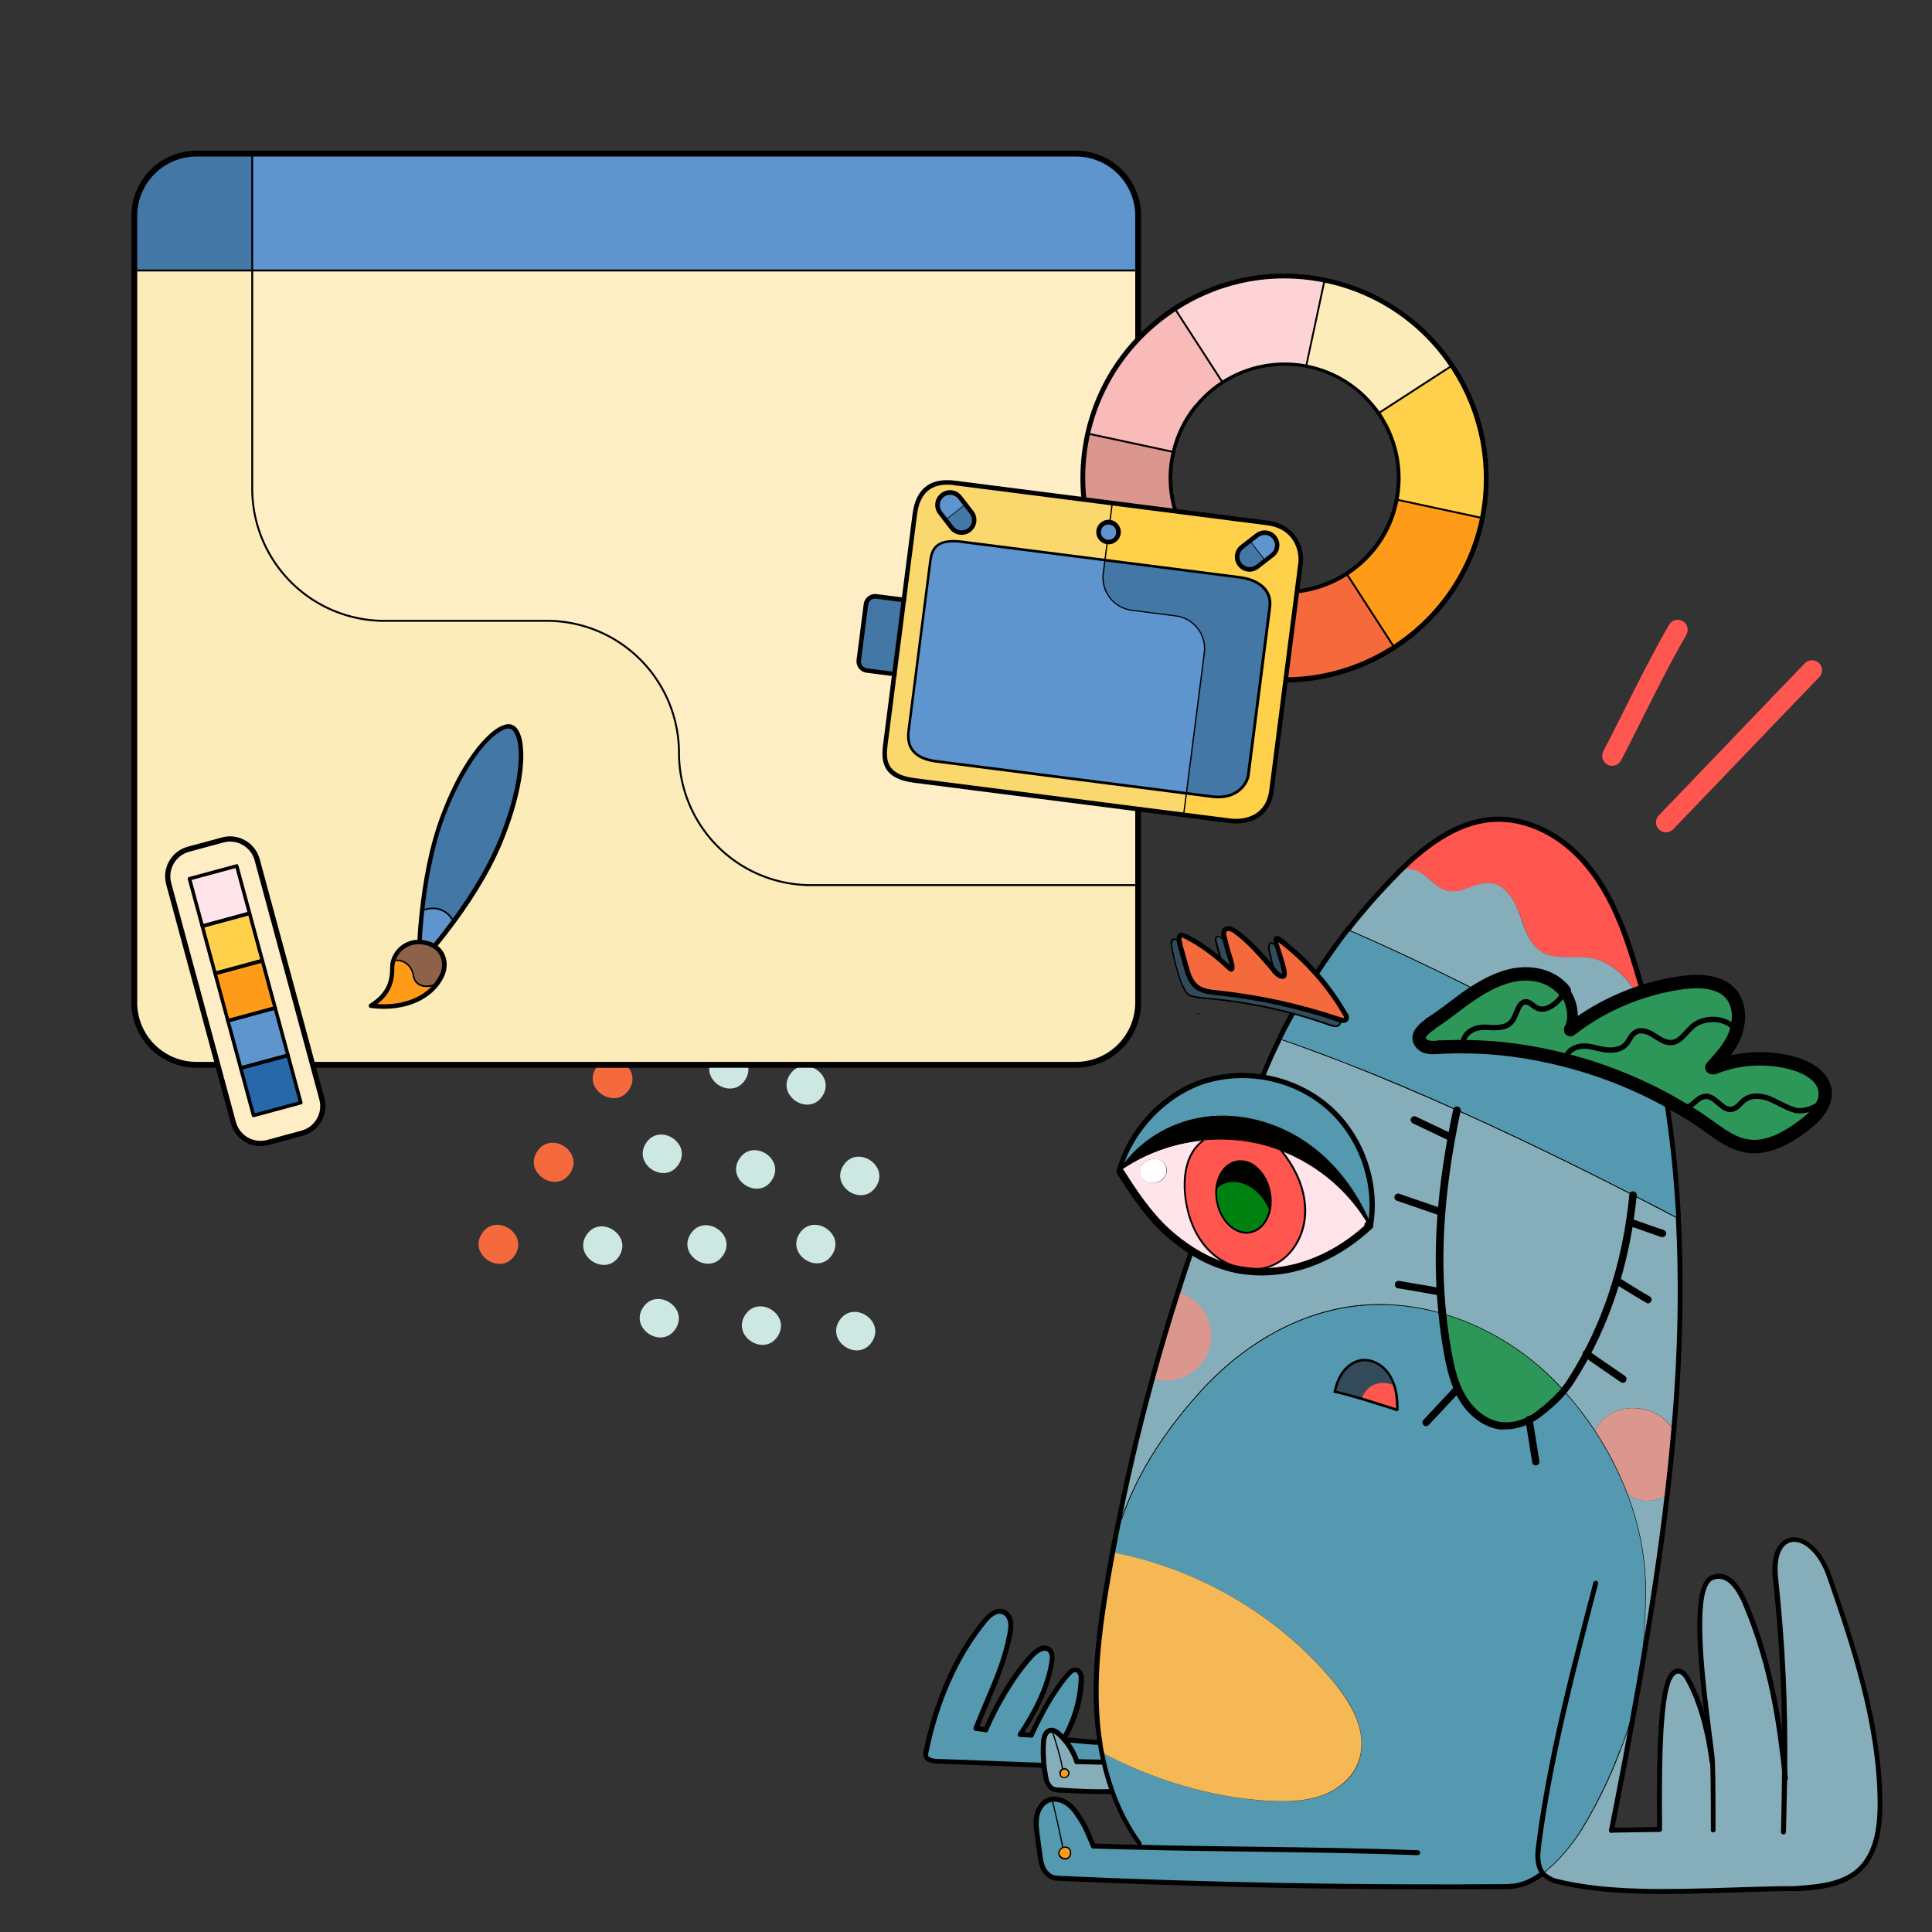 <?xml version="1.0" encoding="UTF-8"?><svg version="1.1" xmlns="http://www.w3.org/2000/svg" xmlns:xlink="http://www.w3.org/1999/xlink" viewBox="0 0 1500 1500" width="1500" height="1500" x="0px" y="0px">
              
              <rect x="0" y="0" width="1500" height="1500" fill="#333333" stroke="none"/>
              
              <!-- ITEM 0 -->
<g>
    <defs>
        
        <clipPath id="clip-path-id-viewbox-item-0">
            <rect x="0.0" y="0.0" width="77.352" height="72.289"/>
        </clipPath>
    </defs>
    <g transform="translate(419.0 773.0) rotate(-55.567 159.5 149.0) scale(4.124 4.122)">
      <g clip-path="url(#clip-path-id-viewbox-item-0)" transform="translate(-0.0 -0.0)">
      
<g>
	<path style="fill:#CDE8E3;" d="M14.395,16.56c-4.715,0.135-4.512,7.463,0.21,7.327C19.32,23.752,19.118,16.424,14.395,16.56z"/>
	<path style="fill:#CDE8E3;" d="M34.991,16.024c-4.715,0.135-4.512,7.463,0.21,7.327C39.916,23.216,39.714,15.889,34.991,16.024z"/>
	<path style="fill:#CDE8E3;" d="M55.201,17.361c-4.715,0.135-4.512,7.463,0.21,7.327C60.126,24.552,59.924,17.225,55.201,17.361z"/>
	<path style="fill:#CDE8E3;" d="M60.934,31.08c-4.715,0.135-4.512,7.463,0.21,7.327C65.859,38.272,65.657,30.945,60.934,31.08z"/>
	<path style="fill:#CDE8E3;" d="M52.579,49.062c-4.715,0.135-4.512,7.463,0.21,7.327C57.504,56.254,57.301,48.927,52.579,49.062z"/>
	<path style="fill:#CDE8E3;" d="M42.503,32.192c-4.715,0.135-4.512,7.463,0.21,7.327C47.427,39.384,47.225,32.056,42.503,32.192z"/>
	<path style="fill:#CDE8E3;" d="M28.048,64.96c-4.715,0.135-4.512,7.463,0.21,7.327C32.973,72.152,32.771,64.825,28.048,64.96z"/>
	<path style="fill:#CDE8E3;" d="M25.671,32.62c-4.715,0.135-4.512,7.463,0.21,7.327C30.596,39.812,30.394,32.485,25.671,32.62z"/>
	<path style="fill:#CDE8E3;" d="M9.144,33.068c-4.715,0.135-4.512,7.463,0.21,7.327C14.068,40.26,13.866,32.932,9.144,33.068z"/>
	<path style="fill:#CDE8E3;" d="M18.866,49.727c-4.715,0.135-4.512,7.463,0.21,7.327C23.791,56.919,23.589,49.591,18.866,49.727z"/>
	<path style="fill:#CDE8E3;" d="M73.706,20.597c-4.715,0.135-4.512,7.463,0.21,7.327C78.631,27.788,78.428,20.461,73.706,20.597z"/>
	<path style="fill:#CDE8E3;" d="M37.323,49.497c-4.715,0.135-4.512,7.463,0.21,7.327C42.248,56.689,42.046,49.361,37.323,49.497z"/>
	<path style="fill:#F46A3D;" d="M3.486,0.152C-1.298,0.289-1.093,7.724,3.7,7.587C8.484,7.45,8.279,0.014,3.486,0.152z"/>
	<path style="fill:#F46A3D;" d="M22.112,0.002c-4.784,0.137-4.579,7.573,0.213,7.435C27.11,7.3,26.904-0.136,22.112,0.002z"/>
	<path style="fill:#F46A3D;" d="M41.37,0.25c-4.784,0.137-4.579,7.573,0.213,7.435C46.367,7.549,46.162,0.113,41.37,0.25z"/>
	<path style="fill:#F46A3D;" d="M60.413,3.434c-4.715,0.135-4.512,7.463,0.21,7.327C65.338,10.626,65.135,3.298,60.413,3.434z"/>
</g>

      </g>
    </g>
</g>

<!-- ITEM 1 -->
<g>
    <defs>
        
        <clipPath id="clip-path-id-viewbox-item-1">
            <rect x="0.0" y="0.0" width="259.836" height="235.678"/>
        </clipPath>
    </defs>
    <g transform="translate(102.0 117.0) rotate(0.0 392.0 356.0) scale(3.017 3.021)">
      <g clip-path="url(#clip-path-id-viewbox-item-1)" transform="translate(-0.0 -0.0)">
      
  
  <g>
    <g>
      <path d="M259.086,188.749V218.933A15.999,15.999,0,0,1,243.082,234.928H16.755A15.999,15.999,0,0,1,.75,218.933V30.787H31.099V86.862a33.964,33.964,0,0,0,33.962,33.962h41.905A33.964,33.964,0,0,1,140.929,154.787a33.96,33.96,0,0,0,33.962,33.962Z" style="         fill: #fcecb9;       "/>
      <path d="M259.086,30.787V188.749H174.891A33.96,33.96,0,0,1,140.929,154.787a33.964,33.964,0,0,0-33.962-33.962h-41.905A33.964,33.964,0,0,1,31.099,86.862V30.787Z" style="         fill: #ffedc5;       "/>
      <path d="M259.086,16.754V30.787H31.099V.75H243.082A16.007,16.007,0,0,1,259.086,16.754Z" style="         fill: #5e95ce;       "/>
      <path d="M31.099.75V30.787H.75V16.754A16.007,16.007,0,0,1,16.755.75Z" style="         fill: #4377a5;       "/>
    </g>
    <g>
      <path d="M243.082,235.678H16.754A16.769,16.769,0,0,1,0,218.933V16.754A16.774,16.774,0,0,1,16.754,0H243.082a16.774,16.774,0,0,1,16.754,16.754V218.933A16.769,16.769,0,0,1,243.082,235.678ZM16.754,1.5A15.272,15.272,0,0,0,1.5,16.754V218.933a15.267,15.267,0,0,0,15.254,15.245H243.082a15.267,15.267,0,0,0,15.254-15.245V16.754A15.272,15.272,0,0,0,243.082,1.5Z"/>
      <path d="M259.086,31.037H.75a.25.25,0,0,1,0-.5H259.086a.25.25,0,0,1,0,.5Z"/>
      <path d="M259.142,189H174.891a34.21,34.21,0,0,1-34.212-34.213,33.75,33.75,0,0,0-33.712-33.712H65.062A34.251,34.251,0,0,1,30.849,86.862V.75a.25.25,0,0,1,.5,0V86.862a33.751,33.751,0,0,0,33.712,33.712h41.905a34.251,34.251,0,0,1,34.212,34.212,33.71,33.71,0,0,0,33.712,33.713h84.195a.275.275,0,0,1,.277.25A.228.228,0,0,1,259.142,189Z"/>
    </g>
  </g>

      </g>
    </g>
</g>

<!-- ITEM 2 -->
<g>
    <defs>
        
        <clipPath id="clip-path-id-viewbox-item-2">
            <rect x="0.0" y="0.0" width="401.3" height="445.6"/>
        </clipPath>
    </defs>
    <g transform="translate(1478.0 627.0) rotate(0.0 -386.0 428.0) scale(-1.924 1.921)">
      <g clip-path="url(#clip-path-id-viewbox-item-2)" transform="translate(-0.0 -0.0)">
      

<path d="M343.6,373c-1.1,0.1-2.2,0.9-3.1,1.8c-0.5,0.5-1.1,1.1-1.6,1.7c-4.3-7.3-7-16.3-7.1-24.8c0-1.5,1.8-5.5,5.6-1  c6.3,7.5,10.5,15.8,14.5,24.2l4.5-0.4c-6.2-9.3-11.2-18.8-12.8-29.4c-0.3-1.8-0.3-4.1,1.3-5c2-1.2,4.6,0,7.3,3  c7.9,8.7,14.6,21.2,18.2,29.6c0.8,0,3.7-0.5,3.9-0.5c-5.7-14.4-11.1-24.8-13.6-37.9c-0.3-1.7-0.6-3.5-0.3-5.2c0.3-1.7,1.4-3.4,3-4  c2.8-1,5.5,1.4,7.4,3.7c10.9,13.3,17.9,29.4,22.1,46.1c0.6,2.4,1.2,4.8,1.6,7.2c0.5,3.4-4,3.4-5.1,3.4c-14.2,0.5-28.5,1-42.7,1.5  c0.3-3.1,0.4-6.3,0.2-9.4c-0.1-1.9-0.7-4.2-2.5-4.6C344.2,373,343.9,372.9,343.6,373z" style="fill:#5499AF;"/>
<path d="M145.4,430.8l-0.4-0.5c-7.4-5.7-13.3-14.2-15.5-18c-8.7-14.5-13.3-26.3-15.2-31.5c-3.4-8.4-5.8-17.4-7.3-26.7  c-2-12-2.8-24.5-2.9-36.9c-0.1-13.8,2.6-27.4,7.6-40.4c3.3-8.7,7.7-17,12.8-24.9c3.8-5.8,8.1-11.3,12.7-16.4  c2.8,3.4,6.3,6.4,9.6,9.1c1.3,1.1,2.8,2,4.3,2.8c3.5,1.8,7.4,2.8,11.2,2.3c6.6-0.7,12.3-5.4,15.7-11.1c3.4-5.7,4.9-12.3,6.1-18.9  c0.9-5.1,1.6-10.2,2.1-15.2c12.3-3.6,25.3-4.6,38-2.6c23.3,3.6,44.3,17.1,60,34.7c15.7,17.6,28,36.8,34.1,60.1c0,0,0,0,0,0  c0.3,1.5,0.6,2.9,0.8,4.4c-34.1,6.5-66.7,25.2-88.8,51.9c-4,4.8-7.7,9.9-9.8,15.7s-2.6,12.5-0.2,18.1c2.7,6.4,8.9,10.8,15.4,12.9  c6.6,2.1,13.6,2.2,20.6,1.8c23.1-1.3,47-8.7,67.4-19.7c-0.3,1.4-0.5,2.8-0.9,4.2c-0.9,4-2,8-3.4,11.8c-2.7,7.5-6.3,14.6-10.9,21  l0,1.5c6.2-0.1,12.3-0.3,18.3-0.5c1.6-3.9,2.7-7,4.6-10c1.5-2.5,3.1-5,5.5-6.8c2.3-1.8,5.5-2.7,8.2-1.6c2.5,1,4,3.6,4.5,6.2  c0.5,2.6,0.2,5.3-0.2,8c-0.3,2.5-0.6,5-1,7.4c-0.3,2.1-0.6,4.2-1.5,6c-1,1.9-2.8,3.6-4.9,3.7c-61,2.8-122,4-183.1,3.5  c-4.6,0-9.1-2.1-13.2-5.1L145.4,430.8z M340.9,423.2c0.4-1.5-1.1-3.2-2.7-3c-2.5,0.4-2.3,3.4-1.1,4.3  C338.4,425.5,340.5,424.7,340.9,423.2z M229.5,236.1c-0.6-2.9-1.7-5.7-3.4-8c-1.8-2.3-4.3-4.2-7.2-4.7c-4.6-0.8-9.3,2.2-11.7,6.2  c-0.7,1.2-1.3,2.6-1.7,3.9c-1,3.1-1.3,6.4-1.3,9.6l0.1,0.3c4.7-1.5,9.4-3.1,14.3-4.5C222.3,237.9,225.9,236.9,229.5,236.1z" style="fill:#5499AF;"/>
<path d="M339.4,388.6c-1.2-0.5-2.7,0.6-2.5,1.9v0.1c0.2,1.3,1.9,2,2.9,1.2C340.8,390.9,340.6,389.1,339.4,388.6z   M343.6,373c0.3,0,0.6,0,0.9,0.1c1.8,0.5,2.4,2.8,2.5,4.6c0.2,3.1,0.2,6.3-0.2,9.4c-0.2,1.6-0.4,3.2-0.7,4.8  c-0.2,1.1-0.5,2.3-1.2,3.2c-0.7,0.9-1.4,2-4.5,2c-7.7,0.5-13.3,0.7-21,0.6c1.4-3.9,2.5-7.8,3.4-11.8c3.6,0,7.2-0.2,10.8-0.2  c1.1-3.2,2.8-6.3,5-8.9c0.1-0.1,0.2-0.2,0.3-0.3c0.5-0.6,1-1.1,1.6-1.7C341.4,373.9,342.4,373.1,343.6,373z" style="fill:#86AEBA;"/>
<path d="M338.1,420.2c1.6-0.3,3.1,1.4,2.7,3c-0.4,1.5-2.5,2.3-3.8,1.4C335.8,423.6,335.6,420.6,338.1,420.2z" style="fill:#FF9A1A;"/>
<path d="M339.4,388.6c1.2,0.5,1.4,2.4,0.4,3.1c-1,0.8-2.7,0-2.9-1.2v-0.1C336.8,389.2,338.3,388.1,339.4,388.6z" style="fill:#FF9A1A;"/>
<path d="M338.7,376.7c-2.2,2.6-3.9,5.7-5,8.9c-3.6,0.1-7.2,0.2-10.8,0.2c0.3-1.4,0.6-2.8,0.9-4.2  c0.2-1.3,0.5-2.5,0.6-3.8C328.6,377.7,336,376.8,338.7,376.7z" style="fill:#5499AF;"/>
<path d="M321,310.5c3.2,18.4,5.8,37,4.7,55.7c-0.2,3.9-0.6,7.8-1.2,11.7c-0.2,1.3-0.4,2.5-0.6,3.8  c-20.4,11-44.3,18.4-67.4,19.7c-6.9,0.4-14,0.3-20.6-1.8c-6.6-2.1-12.7-6.6-15.4-12.9c-2.5-5.7-2-12.3,0.2-18.1  c2.2-5.8,5.9-10.9,9.8-15.7c22.2-26.7,54.7-45.4,88.8-51.9C319.8,304.1,320.4,307.3,321,310.5z" style="fill:#F6B855;"/>
<path d="M316.6,146.6c0.2,0.3,0.3,0.5,0.5,0.8c-5.5,8.6-12,17-19.5,23.9c-3.1,2.9-6.5,5.5-10.1,7.8  c-5,3.2-10.5,5.6-16.2,7c-2.1,0.5-4.2,0.9-6.3,1.1l-0.1-0.9c5.3-0.6,10.6-3,14.6-6.7c6.6-6.2,9.9-15.2,10.6-24.2  c0.6-7.7-1-16.4-7.3-20.9l0-0.3c12.2,1.2,24.1,5.5,34,12.6C316.6,146.9,316.6,146.7,316.6,146.6z M308,147.9  c0.5-2.6-1.4-5.3-4.4-5.8s-5.7,1.1-6.2,3.7c-0.5,2.6,1.4,5.3,4.3,5.8C304.7,152.2,307.5,150.6,308,147.9z" style="fill:#FFE4E9;"/>
<path d="M251,138.7c-14.8,5.8-27.5,16.6-35.4,30.4l-0.1,0.1c-0.1-0.1-0.3-0.2-0.4-0.4l0-0.1c0-0.1,0-0.3-0.1-0.4l0.2,0  c5.5-13.2,14.4-25,26.3-33.1c11.8-8,26.5-12,40.6-10c13.8,1.9,26.9,9.8,34.4,21.5c0,0.1,0.1,0.2,0.1,0.4c-10-7.1-21.8-11.4-34-12.6  c-7.1-0.7-14.4-0.3-21.4,1.2C257.7,136.3,254.3,137.4,251,138.7z" style="fill:#010100;"/>
<path d="M303.7,142.1c2.9,0.6,4.9,3.2,4.4,5.8c-0.5,2.6-3.3,4.3-6.2,3.7c-2.9-0.6-4.9-3.2-4.3-5.8  C297.9,143.2,300.7,141.5,303.7,142.1z" style="fill:#FFFFFF;"/>
<path d="M303.2,230.8c5.9,21.7,11,43.7,15.2,65.7c-6.1-23.3-18.4-42.5-34.1-60.1c-15.7-17.6-36.7-31-60-34.7  c-12.7-2-25.7-0.9-38,2.6c2.8-27,0.3-53.3-5.9-82.3c15.1-6.8,30.6-13.4,45.9-19.3l25.8-9.5l0.2,0.5c2.4,4.9,4.6,10,6.7,15  c-9.8,1.5-19.3,5.7-26.7,12.3c-13,11.5-19.7,29.8-17,47c0,0.1,0,0.3,0.1,0.4l0,0.1c0.1,0.1,0.3,0.2,0.4,0.4  c7.3,6.9,16,12.4,25.5,15.5c7.6,2.6,15.9,3.6,23.9,2.7c2.1-0.2,4.2-0.6,6.3-1.1c5.8-1.4,11.2-3.9,16.2-7c1.9,5.5,3.7,11.1,5.5,16.7  l-0.2,0.1c-6.1,1.8-11.1,6.9-12.6,13.1s0.5,13.1,5,17.5c4.6,4.4,11.6,6.1,17.7,4.4L303.2,230.8z" style="fill:#86AEBA;"/>
<path d="M281.2,110.3c16.7,4.9,30.5,19.6,35.3,36.3c-7.5-11.8-20.6-19.6-34.4-21.5c-14.1-2-28.8,2-40.6,10  c-11.8,8-20.8,19.9-26.3,33.1l-0.2,0c-2.6-17.2,4-35.5,17-47c7.5-6.6,16.9-10.8,26.7-12.3C266.3,107.7,274,108.2,281.2,110.3z" style="fill:#5499AF;"/>
<path d="M303.2,230.8l-0.5,0.1c-6.1,1.8-13.1,0-17.7-4.4c-4.6-4.4-6.6-11.3-5-17.5s6.5-11.4,12.6-13.1l0.2-0.1  C296.6,207.4,300,219,303.2,230.8z" style="fill:#DB968E;"/>
<path d="M282.6,134.6c6.3,4.5,7.9,13.2,7.3,20.9c-0.7,9-4,18.1-10.6,24.2c-4,3.7-9.2,6.1-14.6,6.7  c-3.6,0.4-7.2-0.1-10.4-1.6c-8.1-3.7-12.9-12.9-12.9-21.8c0-8.9,4-17.4,9.6-24.4c3.3-1.3,6.8-2.4,10.2-3.1c7-1.5,14.3-1.9,21.4-1.2  L282.6,134.6z M277.1,159.5c0.4-2,0.5-3.9,0.3-5.8c-0.6-5.4-3.7-9.7-8.1-10.6c-5.9-1.2-11.9,4.3-13.5,12.1c-0.5,2.4-0.5,4.8-0.1,7  c0.9,4.8,3.8,8.6,7.9,9.4C269.5,172.8,275.5,167.3,277.1,159.5z" style="fill:#FF564F;"/>
<path d="M277.3,153.7c0.2,1.8,0.1,3.8-0.3,5.8c-1.6,7.9-7.6,13.3-13.5,12.2c-4.1-0.8-7-4.5-7.9-9.4  c2.2-4.9,5.3-8.2,9.4-10.1C269.2,150.3,274.2,150.4,277.3,153.7z" style="fill:#008211;"/>
<path d="M277.3,153.7c-3.1-3.3-8.1-3.4-12.2-1.5c-4.1,1.9-7.2,5.2-9.4,10.1c-0.4-2.2-0.4-4.6,0.1-7  c1.6-7.9,7.6-13.3,13.5-12.1C273.7,144,276.7,148.3,277.3,153.7z" style="fill:#010100;"/>
<path d="M264.8,186.4l0.1,0.9c-8,0.9-16.2-0.1-23.9-2.7c-9.5-3.2-18.1-8.7-25.5-15.5l0.1-0.1  c7.9-13.8,20.7-24.6,35.4-30.4c-5.6,6.9-9.6,15.5-9.6,24.4c0,8.9,4.8,18.1,12.9,21.8C257.6,186.3,261.2,186.8,264.8,186.4z" style="fill:#FFE4E9;"/>
<path d="M247.9,85.6C247.9,85.6,247.9,85.6,247.9,85.6c-6.7-12.5-15-25.2-23.4-36.1c0,0,0-0.1-0.1-0.1  c-43.4,18.7-87.7,42.5-128.3,67.1l-0.8,0.3l0.7,0.2c-2.5,15.8-4.2,32.2-5.1,48.3l0.3,0.6c5.7-3,11.7-6.1,18.1-9.4  c21.1-10.9,45.6-22.9,71-34.3c15.1-6.8,30.6-13.4,45.8-19.3l25.8-9.5l0.2-0.1C251.3,91.5,249.7,88.7,247.9,85.6z" style="fill:#5499AF;"/>
<path d="M226.1,228.1c1.7,2.3,2.8,5.2,3.4,8c-3.6,0.8-7.3,1.8-10.9,2.9c-0.8-2.6-2.6-4.7-5.1-5.8  c-2.6-1.1-5.6-0.9-8,0.4c0.4-1.4,1-2.7,1.7-3.9c2.4-4,7.1-7,11.7-6.2C221.8,223.9,224.4,225.7,226.1,228.1z" style="fill:#334A5A;"/>
<path d="M224,48.8c0.1,0.2,0.3,0.4,0.4,0.5c-43.4,18.7-87.7,42.5-128.3,67.1c1.3-8,2.9-16.2,4.7-24.3  c2.2-6.7,4.5-13.5,8.5-19.3c4.1-6,10.3-11,17.5-12.2c6.4-1,13.4,1,19-2.2c5.3-3.1,7.2-9.6,9.2-15.3s5.7-12.1,11.8-12.7  c5.8-0.6,11.2,4.3,16.9,3.2c3.8-0.7,6.5-3.8,9.5-6.2c3-2.4,7.5-4,10.5-1.6l0.1-0.1c0.5,0.5,1,1,1.5,1.5  C211.8,34.1,218.1,41.3,224,48.8z" style="fill:#86AEBA;"/>
<path d="M218.7,239c-4.8,1.4-9.6,3-14.3,4.5l-0.1-0.3c0-3.2,0.3-6.6,1.3-9.6c2.4-1.3,5.5-1.4,8-0.4  C216.1,234.2,217.8,236.3,218.7,239z" style="fill:#FF564F;"/>
<path d="M203.7,25.8l-0.1,0.1c-3-2.4-7.5-0.7-10.5,1.6c-3,2.4-5.7,5.5-9.5,6.2c-5.7,1.1-11.1-3.8-16.9-3.2  c-6.1,0.7-9.7,7-11.8,12.7s-3.9,12.3-9.2,15.3c-5.6,3.2-12.6,1.2-19,2.2c-7.2,1.1-13.4,6.1-17.5,12.1c-4,5.8-6.3,12.6-8.5,19.3  c2.3-10.3,5-20.6,8.1-30.5c4.3-13.8,9.7-27.6,18.9-38.7s23.1-19.2,37.6-18.4C180.3,5.4,193,15.2,203.7,25.8z" style="fill:#FF564F;"/>
<path d="M180.4,122.2c6.1,28.9,8.6,55.3,5.9,82.3c-17.5,5.1-33.8,15.1-46.4,28.3c-0.9,0.9-1.8,1.9-2.6,2.8  c-0.8-1-1.6-2-2.3-3.1c-2.5-3.8-4.8-7.7-6.9-11.7c-10.5-19.9-16.5-41.6-18.7-64.3C130.4,145.6,154.9,133.6,180.4,122.2z" style="fill:#86AEBA;"/>
<path d="M151.1,247.4c-1.5-0.8-2.9-1.7-4.3-2.8c-3.4-2.7-6.8-5.7-9.6-9.1c0.9-0.9,1.7-1.9,2.6-2.8  c12.6-13.2,28.9-23.3,46.4-28.3c-0.5,5.1-1.2,10.1-2.1,15.2c-1.1,6.6-2.6,13.2-6.1,18.9c-3.4,5.7-9.1,10.4-15.7,11.1  C158.5,250.1,154.6,249.2,151.1,247.4z" style="fill:#2D9759;"/>
<path d="M48,391.6c2.3-21.2,5.5-44.7,15.9-69.6c3.6-8.5,7.8-12.8,13.3-10.8c10.9,4,1.5,59.6,0.1,72.8  c-0.1,0.5-0.1,0.8-0.2,1.9h0.1c1.3-10.7,4.3-23.1,9.3-32.7c1-2,2.6-4.5,4.8-4.1c6.2,1,7.5,22.7,7.2,64l0.2,0.1l19.2,0.3  c-3.8-19.2-7.6-39.1-11.1-59.2l0.2,0c1.6,9.3,3.9,18.4,7.3,26.7c1.9,5.2,6.5,17,15.2,31.5c2.3,3.8,8.1,12.3,15.5,18l0.4,0.5  c-1.2,1.3-2.8,2.3-4.9,3.1c-28,7-64.2,3.1-97.6,3.1c-8.8-0.6-18.3-1.5-24.9-7.5c-7.2-6.6-8.5-17.4-8.5-27.1  c0.1-31.3,10.1-61.6,20.3-91.3c7-20.3,24-20.3,21.8,0.1C48.5,341.3,47.7,364.3,48,391.6z" style="fill:#86AEBA;"/>
<path d="M128,220.8c2.1,4,4.4,7.9,6.9,11.7c0.7,1.1,1.5,2.1,2.3,3.1c-4.6,5.1-8.9,10.6-12.7,16.4  c-2.8-6.6-10.2-9.8-16.6-9.3c-6.4,0.5-12.2,3.6-15.2,9.3c-0.5-5.7-0.9-11.3-1.3-16.9c-1.5-22.9-1.8-45.9-0.6-68.8c0-0.1,0-0.1,0-0.2  c0.1-0.1,0.2-0.1,0.3-0.2c5.7-3,11.7-6.1,18.1-9.4C111.5,179.2,117.5,200.9,128,220.8z" style="fill:#86AEBA;"/>
<path d="M124.5,252c-5.2,7.8-9.5,16.2-12.8,24.9h0c-3.1,3.8-10.9,4.6-16.3,0.8c-1-8.6-1.9-17.1-2.6-25.6  c2.9-5.7,8.8-8.9,15.2-9.3C114.3,242.2,121.7,245.4,124.5,252z" style="fill:#DB968E;"/>
<path d="M111.7,276.9L111.7,276.9c-5,12.9-7.7,26.6-7.6,40.4c0.1,12.4,0.9,24.9,2.9,36.9l-0.2,0  c-4.5-25.4-8.5-51.1-11.4-76.5C100.8,281.5,108.6,280.6,111.7,276.9z" style="fill:#86AEBA;"/>
<path d="M258.8,109.9c-0.4,0-0.8-0.2-0.9-0.6c-2-5-4.3-10.1-6.7-15c-0.2-0.5,0-1.1,0.5-1.3c0.5-0.2,1.1,0,1.3,0.5  c2.4,4.9,4.7,10,6.7,15.1c0.2,0.5,0,1.1-0.6,1.3C259.1,109.9,258.9,109.9,258.8,109.9z"/>
<path d="M251.6,93.7c-0.4,0-0.7-0.2-0.9-0.6c-1.2-2.4-2.4-4.8-3.7-7.1c-6.5-12.2-14.8-24.9-23.3-36c0,0,0,0,0,0c0,0,0-0.1-0.1-0.1  c-0.1-0.2-0.3-0.3-0.4-0.5c-0.3-0.4-0.3-1.1,0.2-1.4c0.4-0.3,1.1-0.3,1.4,0.2c0.1,0.2,0.3,0.3,0.4,0.5c0.1,0.1,0.1,0.1,0.1,0.2  c8.7,11.3,16.8,23.8,23.5,36.2c1.3,2.4,2.5,4.8,3.7,7.2c0.2,0.5,0,1.1-0.5,1.3C251.9,93.7,251.8,93.7,251.6,93.7z M223.7,50.1  C223.7,50.1,223.7,50.1,223.7,50.1C223.7,50.1,223.7,50.1,223.7,50.1z"/>
<path d="M96.1,117.5c-0.1,0-0.1,0-0.2,0c-0.5-0.1-0.9-0.6-0.8-1.1c1.3-8.1,2.9-16.2,4.7-24.3c2.4-10.6,5.1-20.9,8.1-30.5  c4-12.8,9.4-27.5,19.1-39.1c10.4-12.5,24.8-19.5,38.4-18.8c16.4,0.9,30.1,12.7,38.9,21.5c0,0,0.1,0.1,0.1,0.1c0.5,0.5,1,1,1.5,1.5  c6.7,6.8,13,14.1,18.9,21.6c0.3,0.4,0.3,1.1-0.2,1.4c-0.4,0.3-1.1,0.3-1.4-0.2c-5.8-7.4-12.1-14.6-18.8-21.4c-0.5-0.5-1-1-1.4-1.5  c-8.7-8.6-22-20.1-37.7-20.9c-13-0.7-26.7,6-36.7,18.1c-9.5,11.3-14.8,25.8-18.7,38.4c-3,9.6-5.7,19.8-8.1,30.4  c-1.8,8-3.4,16.2-4.7,24.2C97,117.1,96.6,117.5,96.1,117.5z"/>
<path d="M90.9,166.3C90.9,166.3,90.9,166.3,90.9,166.3c-0.6,0-1-0.5-1-1.1c0.9-16.5,2.6-32.8,5.1-48.4c0.1-0.5,0.6-0.9,1.1-0.8  c0.5,0.1,0.9,0.6,0.8,1.1c-2.5,15.5-4.2,31.8-5.1,48.2C91.9,165.9,91.5,166.3,90.9,166.3z"/>
<path d="M117.9,414.3c-0.5,0-0.9-0.3-1-0.8c-3.2-16.2-7.3-37.6-11.1-59.2c-5-28.7-8.8-53.8-11.4-76.6c-1-8.6-1.9-17.2-2.6-25.6  c-0.5-5.8-0.9-11.5-1.3-17c-1.5-23.9-1.7-47.1-0.6-68.9c0,0,0-0.1,0-0.1c0-0.5,0.5-1,1-1c0.5,0,1,0.4,1,1c0,0,0,0.1,0,0.2  c-1.1,21.8-1,44.9,0.6,68.7c0.3,5.4,0.8,11.1,1.3,16.9c0.7,8.4,1.6,17,2.6,25.6c2.6,22.8,6.4,47.8,11.4,76.5  c3.8,21.6,7.9,43,11.1,59.2c0.1,0.5-0.2,1.1-0.8,1.2C118,414.3,118,414.3,117.9,414.3z"/>
<path d="M215.1,169.6c-0.5,0-0.9-0.4-1-0.9l-0.1-0.4c-2.7-17.4,4.1-36.3,17.4-47.9c7.4-6.5,17.1-11,27.2-12.5  c7.7-1.2,15.6-0.7,22.9,1.4c16.8,4.9,30.9,19.5,36,37l0,0.2c0,0.1,0,0.2,0.1,0.2c0.1,0.5-0.2,1.1-0.7,1.2c-0.5,0.1-1.1-0.2-1.2-0.7  l0-0.1c0-0.1,0-0.1-0.1-0.2c-4.8-16.6-18.8-30.9-34.6-35.6c-6.9-2-14.5-2.5-22-1.4c-9.8,1.5-19.1,5.8-26.2,12.1  c-12.7,11.2-19.3,29.3-16.7,46.1l0.1,0.4c0.1,0.5-0.3,1.1-0.8,1.1C215.2,169.6,215.2,169.6,215.1,169.6z"/>
<path d="M215.6,169.1C215.6,169.1,215.5,169.1,215.6,169.1c-0.1-0.1-0.1-0.1-0.1-0.2c7.9-13.7,20.5-24.5,35.5-30.4  c3.4-1.3,6.8-2.4,10.3-3.1c7-1.5,14.2-1.9,21.5-1.2c12.4,1.2,24.2,5.6,34.1,12.7c0.1,0,0.1,0.1,0,0.2c0,0.1-0.1,0.1-0.2,0  c-9.9-7.1-21.6-11.4-34-12.6c-7.3-0.7-14.4-0.3-21.4,1.2c-3.4,0.7-6.9,1.8-10.2,3.1c-14.9,5.8-27.5,16.6-35.3,30.3  C215.7,169.1,215.6,169.1,215.6,169.1z"/>
<path d="M215.2,168.3C215.2,168.3,215.2,168.3,215.2,168.3c-0.1,0-0.1-0.1-0.1-0.2c5.7-13.7,15-25.5,26.3-33.1  c12.2-8.3,27.1-11.9,40.7-10c14.2,2,27.1,10.1,34.5,21.6c0.1,0.1,0.1,0.2,0.2,0.3c0.1,0.2,0.2,0.3,0.3,0.5c0,0.1,0,0.1,0,0.2  c-0.1,0-0.1,0-0.2,0c-0.1-0.2-0.2-0.3-0.3-0.5c-0.1-0.1-0.1-0.2-0.2-0.3c-7.3-11.5-20.2-19.5-34.3-21.5c-13.6-1.9-28.4,1.7-40.6,10  c-11.2,7.6-20.5,19.3-26.2,33C215.3,168.3,215.3,168.3,215.2,168.3z"/>
<path d="M259.1,189.1c-6.2,0-12.5-1-18.6-3.1c-9.2-3.1-18.2-8.6-26-15.9c-0.4-0.4-0.6-0.9-0.5-1.4c0.2-0.8,0.8-1.1,1.2-1.2  c0.6-0.4,1.4-0.4,1.9,0.1c0.4,0.3,0.6,0.9,0.5,1.4c7.2,6.5,15.4,11.4,23.8,14.2c7.6,2.6,15.7,3.5,23.2,2.6c2.1-0.2,4.1-0.6,6.1-1.1  c5.3-1.3,10.6-3.6,15.8-6.9c3.4-2.2,6.8-4.7,9.9-7.6c7.6-7,13.3-15.8,18.3-23.6c0.4-0.7,1.4-0.9,2.1-0.4c0.7,0.4,0.9,1.4,0.4,2.1  c-5.1,8-10.9,17-18.8,24.2c-3.3,3-6.8,5.7-10.4,8c-5.4,3.4-11,5.8-16.7,7.2c-2.1,0.5-4.3,0.9-6.5,1.1  C263,189,261.1,189.1,259.1,189.1z"/>
<path d="M262.5,186.9c-2.9,0-5.8-0.6-8.3-1.7c-7.8-3.5-13.1-12.4-13.1-22.2c0-10.3,5.2-19,9.7-24.6c0.1-0.2,0.4-0.2,0.6-0.1  c0.2,0.1,0.2,0.3,0.1,0.5c0,0,0,0.1-0.1,0.1c-4.4,5.5-9.6,14.1-9.5,24.2c0,9.4,5.1,18.1,12.7,21.5c3.1,1.4,6.6,1.9,10.2,1.5  c5.2-0.5,10.5-2.9,14.4-6.6c6-5.6,9.7-14.1,10.5-24c0.3-4.4,0.3-15.1-7.1-20.5c-0.2-0.1-0.2-0.4-0.1-0.5c0.1-0.2,0.4-0.2,0.5-0.1  c7.8,5.6,7.8,16.7,7.4,21.2c-0.8,10.1-4.6,18.8-10.7,24.5c-4,3.8-9.4,6.2-14.8,6.8C264,186.8,263.2,186.9,262.5,186.9z"/>
<path d="M265.2,172.2c-0.6,0-1.1-0.1-1.7-0.2c-4.1-0.8-7.2-4.5-8.2-9.7c-0.4-2.3-0.4-4.7,0.1-7.1c0.8-3.9,2.6-7.3,5.2-9.7  c2.6-2.4,5.7-3.4,8.7-2.8c4.4,0.9,7.7,5.1,8.4,10.9c0.2,1.9,0.1,3.9-0.3,5.9C276,166.9,270.7,172.2,265.2,172.2z M267.7,143.3  c-2.2,0-4.5,0.9-6.5,2.7c-2.5,2.2-4.3,5.5-5,9.3c-0.5,2.3-0.5,4.7-0.1,6.9c0.9,4.9,3.8,8.3,7.6,9.1c5.7,1.1,11.5-4.2,13-11.9  c0.4-1.9,0.5-3.8,0.2-5.7c0,0,0,0,0,0c-0.6-5.4-3.7-9.4-7.8-10.3C268.7,143.4,268.2,143.3,267.7,143.3z"/>
<path d="M255.8,162.5c0,0-0.1,0-0.1,0c-0.1-0.1-0.2-0.2-0.1-0.3c2.3-5,5.4-8.3,9.5-10.2c4.7-2.1,9.6-1.5,12.5,1.6  c0.1,0.1,0.1,0.3,0,0.4c-0.1,0.1-0.3,0.1-0.4,0c-2.8-2.9-7.5-3.5-11.9-1.5c-4,1.8-7,5.1-9.3,10C255.9,162.5,255.8,162.5,255.8,162.5  z"/>
<path d="M160.5,251.3c-3.3,0-6.8-0.9-10.1-2.6c-1.6-0.8-3.1-1.8-4.5-2.9c-2.7-2.1-6.7-5.4-9.9-9.3c-0.8-1-1.6-2.1-2.4-3.2  c-2.5-3.8-4.8-7.8-7-11.8c-10.2-19.2-16.5-41-18.9-64.8c0,0,0-0.1,0-0.1c0-0.8,0.7-1.5,1.5-1.5c0.8,0,1.5,0.6,1.5,1.4  c2.3,23.4,8.5,44.8,18.5,63.7c2.1,4,4.4,7.9,6.8,11.6c0.7,1,1.4,2,2.2,3c3,3.6,6.8,6.8,9.4,8.8c1.3,1,2.6,1.9,4,2.6  c3.5,1.8,7,2.5,10.4,2.2c5.6-0.6,11-4.5,14.6-10.4c3.1-5.2,4.6-11.1,5.9-18.4c0.9-5,1.6-10.1,2.1-15.1c2.6-25,0.7-51-5.8-81.8  c0,0,0,0,0,0c-0.2-0.8,0.2-1.6,1-1.8c0.8-0.3,1.6,0.1,1.9,0.9c0,0,0,0.1,0.1,0.2c0,0,0,0,0,0.1c6.6,31.2,8.5,57.5,5.9,82.7  c-0.5,5.1-1.2,10.2-2.1,15.3c-1.2,6.6-2.7,13.5-6.3,19.4c-4,6.7-10.3,11.2-16.8,11.9C161.9,251.3,161.2,251.3,160.5,251.3z"/>
<path d="M98.5,414C98.5,414,98.5,414,98.5,414c-0.6,0-1-0.5-1-1c0.3-32.1-0.3-62-6.3-63c-1.5-0.2-2.8,1.8-3.7,3.6  c-6,11.3-8.3,25.1-9.2,32.3c-0.1,0.5-0.6,0.9-1.1,0.9c-0.5-0.1-0.9-0.6-0.9-1.1c0.9-7.4,3.3-21.4,9.4-33c0.8-1.5,2.7-5.1,5.8-4.7  c6.4,1,8.4,17.4,8,65C99.5,413.5,99.1,414,98.5,414z"/>
<path d="M117.9,414.3C117.9,414.3,117.9,414.3,117.9,414.3L98.7,414c-0.6,0-1-0.5-1-1c0-0.5,0.5-1,1-1c0,0,0,0,0,0l19.2,0.3  c0.6,0,1,0.5,1,1C118.9,413.9,118.4,414.3,117.9,414.3z"/>
<path d="M76.9,414.2C76.9,414.2,76.9,414.2,76.9,414.2c-0.6,0-1-0.4-1-1c0-20.4,0.2-25.4,0.3-27.5c0-0.8,0.1-1.1,0.1-1.5l0-0.4  c0.2-2.1,0.6-5.1,1.1-8.9c2.3-17.9,7.8-59.8-0.6-62.8c-4.5-1.6-8.5,1.7-12.1,10.3c-10.4,24.8-13.6,47.8-15.9,69.3l-0.1,0.8  c-0.1,0.5-0.6,0.9-1.1,0.9c-0.5-0.1-0.9-0.6-0.9-1.1l0.1-0.8c2.3-21.6,5.5-44.8,16-69.9c4.1-9.7,8.9-13.4,14.6-11.4  c9.2,3.3,5.8,35.3,1.9,65c-0.5,3.8-0.9,6.8-1.1,8.9l0,0.4c0,0.3-0.1,0.7-0.1,1.4c-0.1,1.9-0.3,6.8-0.3,27.4  C77.9,413.8,77.4,414.2,76.9,414.2z"/>
<path d="M42.9,438C42.9,438,42.9,438,42.9,438c-7.8-0.5-18.5-1.3-25.5-7.8c-8-7.3-8.8-19.4-8.8-27.9C8.7,369.6,20,337,29,310.8  c4.3-12.4,11.8-16.9,16.9-15.7c4,0.9,8,5.6,6.9,16.2c-3,28.4-4.1,50.9-3.7,80.2c0.1,6.5,0.2,13.7,0.4,22.5c0,0.6-0.4,1-1,1  c-0.6,0-1-0.4-1-1c-0.2-8.9-0.4-16-0.5-22.5c-0.3-29.4,0.7-51.9,3.7-80.5c0.8-7.8-1.2-13.2-5.3-14.1c-4.4-1-10.9,3.6-14.6,14.4  c-9,26.1-20.1,58.5-20.3,90.9c0,8.1,0.8,19.6,8.1,26.4c6,5.5,14.9,6.6,24.2,7.2c0.6,0,1,0.5,0.9,1.1C43.9,437.6,43.4,438,42.9,438z"/>
<path d="M140.5,434.9c-0.4,0-0.8-0.2-0.9-0.6c-0.2-0.5,0-1.1,0.6-1.3c2.2-0.9,3.6-1.7,4.6-2.8c0.6-0.7,1-1.5,1.3-2.5  c0.8-2.7,0.5-5.5,0.1-8.9c-4.7-35.6-14-70.9-22.9-105.1c-0.1-0.5,0.2-1.1,0.7-1.2c0.5-0.1,1.1,0.2,1.2,0.7  c9,34.2,18.3,69.6,23,105.3c0.4,2.9,0.8,6.4-0.2,9.7c-0.4,1.3-1,2.3-1.7,3.2c-1.2,1.3-2.8,2.4-5.3,3.4  C140.7,434.9,140.6,434.9,140.5,434.9z"/>
<path d="M96.6,439.1c-8.9,0-17.9-0.3-26.8-0.6c-8.9-0.3-18.1-0.6-26.9-0.6c-0.6,0-1-0.4-1-1s0.4-1,1-1c8.9,0,18.1,0.3,27,0.6  c24.5,0.8,49.9,1.6,70.3-3.6c0.5-0.1,1.1,0.2,1.2,0.7c0.1,0.5-0.2,1.1-0.7,1.2C127.5,438.2,112.3,439.1,96.6,439.1z"/>
<path d="M308.5,419.7c-0.2,0-0.4-0.1-0.6-0.2c-0.4-0.3-0.5-0.9-0.2-1.4c4.4-6.1,8.1-13.1,10.8-20.8c1.3-3.7,2.5-7.7,3.4-11.7  c0.3-1.4,0.6-2.8,0.9-4.2c0.3-1.4,0.5-2.6,0.6-3.8c0.6-3.8,1-7.7,1.2-11.6c1.1-18.7-1.6-37.7-4.7-55.5c-0.6-3.2-1.1-6.4-1.7-9.5  c-0.3-1.5-0.5-2.9-0.8-4.4c-0.1-0.5,0.3-1.1,0.8-1.2c0.5-0.1,1.1,0.3,1.2,0.8c0.3,1.5,0.6,2.9,0.8,4.4c0.6,3.2,1.2,6.4,1.7,9.5  c3.1,17.9,5.9,37,4.7,55.9c-0.2,4-0.7,7.9-1.3,11.8c-0.2,1.2-0.4,2.5-0.7,3.9c-0.3,1.4-0.6,2.8-0.9,4.2c-0.9,4.1-2.1,8.1-3.5,11.9  c-2.8,7.9-6.5,15-11.1,21.3C309.2,419.5,308.9,419.7,308.5,419.7z"/>
<path d="M318.4,297.5c-0.5,0-0.9-0.3-1-0.8c-4.2-22.1-9.3-44.2-15.2-65.7c-3.2-11.8-6.7-23.6-10.3-34.9c-1.8-5.6-3.6-11.2-5.5-16.6  c-0.2-0.5,0.1-1.1,0.6-1.3c0.5-0.2,1.1,0.1,1.3,0.6c1.9,5.5,3.7,11.1,5.5,16.7c3.6,11.4,7.1,23.1,10.3,35  c5.9,21.5,11,43.6,15.2,65.8c0.1,0.5-0.3,1.1-0.8,1.2C318.5,297.5,318.5,297.5,318.4,297.5z"/>
<path d="M145,430.4C145,430.4,145,430.4,145,430.4c-8.5-6.6-14.5-16.2-15.6-18c-6.2-10.3-11.4-21.2-15.2-31.5c0-0.1,0-0.1,0.1-0.2  c0.1,0,0.1,0,0.2,0.1c3.8,10.3,9,21.2,15.2,31.5c1.1,1.9,7.1,11.5,15.5,18C145.2,430.3,145.2,430.3,145,430.4  C145.1,430.4,145.1,430.4,145,430.4z"/>
<path d="M159.1,437c-4.4,0-9-1.8-13.8-5.3c-0.4-0.3-0.5-1-0.2-1.4c0.3-0.4,1-0.5,1.4-0.2c4.4,3.3,8.7,4.9,12.6,4.9c0.6,0,1,0.4,1,1  S159.6,437,159.1,437z"/>
<path d="M188,437.2c-9.7,0-19.3,0-29-0.1c-0.6,0-1-0.5-1-1c0-0.5,0.5-1,1-1c0,0,0,0,0,0c60.8,0.5,122.3-0.6,183-3.4c0.6,0,1,0.4,1,1  c0,0.6-0.4,1-1,1C291.1,436,239.4,437.2,188,437.2z"/>
<path d="M196.1,423.4c-0.5,0-1-0.4-1-1c0-0.6,0.4-1,1-1c21.2-0.8,43.6-1.1,65.2-1.4c15.6-0.2,31.7-0.4,47.3-0.8  c6.2-0.1,12.3-0.3,18.3-0.5c0.5,0,1,0.4,1,1c0,0.6-0.4,1-1,1c-6,0.2-12.2,0.4-18.3,0.5c-15.6,0.4-31.7,0.6-47.3,0.8  C239.7,422.3,217.3,422.6,196.1,423.4C196.1,423.4,196.1,423.4,196.1,423.4z"/>
<path d="M342.1,433.6c-0.5,0-1-0.4-1-1c0-0.6,0.4-1,1-1c1.7,0,3.3-1.6,4.1-3.1c0.9-1.7,1.2-3.8,1.4-5.7l1-7.4  c0.3-2.4,0.7-5.1,0.2-7.7c-0.4-2-1.6-4.5-3.9-5.5c-2.1-0.9-4.9-0.3-7.2,1.4c-2.2,1.7-3.7,4.2-5.2,6.6c-1.5,2.4-2.5,4.9-3.7,7.8  c-0.3,0.7-0.6,1.4-0.9,2.1c-0.2,0.5-0.8,0.8-1.3,0.5c-0.5-0.2-0.8-0.8-0.5-1.3c0.3-0.7,0.6-1.4,0.9-2.1c1.2-3,2.3-5.5,3.8-8.1  c1.6-2.5,3.2-5.2,5.7-7.1c2.3-1.8,5.9-3.1,9.2-1.7c2.5,1.1,4.4,3.7,5.1,7c0.6,2.8,0.2,5.8-0.2,8.3l-1,7.4c-0.3,2-0.6,4.3-1.6,6.4  C346.9,431.3,344.8,433.5,342.1,433.6C342.1,433.6,342.1,433.6,342.1,433.6z"/>
<path d="M338.4,425.2c-0.5,0-1-0.2-1.5-0.5c-0.8-0.6-1.2-1.9-0.9-3c0.2-1,1-1.7,2.1-1.8c0.8-0.1,1.7,0.2,2.3,0.9  c0.6,0.7,0.9,1.6,0.7,2.4c-0.2,0.8-0.8,1.5-1.7,1.8C339.1,425.1,338.7,425.2,338.4,425.2z M338.5,420.4c-0.1,0-0.2,0-0.3,0  c0,0,0,0,0,0c-0.9,0.1-1.5,0.6-1.7,1.4c-0.2,0.9,0.1,2,0.7,2.4c0.5,0.4,1.3,0.5,2,0.2c0.7-0.3,1.2-0.8,1.4-1.4  c0.2-0.6-0.1-1.4-0.6-1.9C339.6,420.7,339,420.4,338.5,420.4z M338.1,420.2L338.1,420.2L338.1,420.2z"/>
<path d="M339.3,420.4C339.2,420.4,339.2,420.4,339.3,420.4c-0.2,0-0.3-0.2-0.2-0.3c1.1-5.7,2.7-12.7,4.3-19.3c0-0.1,0.2-0.2,0.3-0.2  c0.1,0,0.2,0.2,0.2,0.3c-1.7,6.6-3.2,13.7-4.3,19.3C339.5,420.3,339.4,420.4,339.3,420.4z"/>
<path d="M340.5,398.1c-0.6,0-1-0.4-1-1s0.4-1,1-1c2.5,0,3-0.7,3.6-1.5c0,0,0.1-0.1,0.1-0.1c0.6-0.8,0.8-1.8,1-2.8  c0.3-1.5,0.5-3.1,0.7-4.7c0.3-3,0.4-6.1,0.2-9.2c-0.1-1.2-0.4-3.4-1.8-3.8c-0.2,0-0.4-0.1-0.6,0c-0.7,0.1-1.5,0.6-2.5,1.5  c-0.5,0.5-1,1.1-1.5,1.6l-0.1,0.1c-0.1,0.1-0.1,0.1-0.2,0.2c-2.1,2.5-3.7,5.4-4.8,8.5c-0.2,0.5-0.7,0.8-1.3,0.6  c-0.5-0.2-0.8-0.7-0.6-1.3c1.1-3.3,2.9-6.5,5.2-9.2l0.3-0.3c0.5-0.6,1.1-1.2,1.6-1.7c1.3-1.3,2.5-1.9,3.7-2.1c0.5,0,0.9,0,1.3,0.1  c1.3,0.4,3,1.6,3.3,5.5c0.2,3.2,0.2,6.4-0.2,9.6c-0.2,1.7-0.4,3.3-0.7,4.9c-0.2,1.2-0.6,2.5-1.4,3.6c0,0-0.1,0.1-0.1,0.1  C345,396.7,344,398.1,340.5,398.1z"/>
<path d="M322.9,386.8c-0.5,0-1-0.4-1-1c0-0.6,0.4-1,1-1c1.9,0,3.8-0.1,5.8-0.1c1.7,0,3.3-0.1,5-0.1c0,0,0,0,0,0c0.5,0,1,0.4,1,1  c0,0.6-0.4,1-1,1c-1.6,0-3.3,0.1-5,0.1C326.8,386.8,324.9,386.8,322.9,386.8C322.9,386.8,322.9,386.8,322.9,386.8z"/>
<path d="M323.7,398.7c-1.3,0-2.7,0-4.2,0c-0.6,0-1-0.5-1-1c0-0.5,0.5-1,1-1c0,0,0,0,0,0c7.8,0.2,13.3-0.1,20.9-0.6  c0.6,0,1,0.4,1.1,0.9c0,0.6-0.4,1-0.9,1.1C334.3,398.4,329.5,398.7,323.7,398.7z"/>
<path d="M339.4,388.8C339.4,388.8,339.4,388.8,339.4,388.8c-0.2,0-0.3-0.1-0.2-0.3c0.4-3.3,2-8.7,3.5-13.4c0.2-0.7,0.5-1.5,0.7-2.2  l0-0.1c0-0.1,0.2-0.2,0.3-0.2c0.1,0,0.2,0.2,0.2,0.3c0,0,0,0,0,0c0,0,0,0.1,0,0.1c-0.2,0.7-0.4,1.5-0.7,2.2  c-1.5,4.7-3.1,10.1-3.5,13.4C339.7,388.7,339.6,388.8,339.4,388.8z"/>
<path d="M338.8,392.3c-0.3,0-0.6-0.1-0.9-0.2c-0.7-0.3-1.2-0.9-1.3-1.6c0,0,0,0,0-0.1c0,0,0,0,0,0c-0.1-0.7,0.3-1.4,0.9-1.8  c0.6-0.5,1.4-0.6,2-0.3c0.6,0.3,1.1,0.9,1.2,1.7c0.1,0.8-0.2,1.5-0.7,1.9C339.6,392.1,339.2,392.3,338.8,392.3z M337.1,390.5  c0.1,0.5,0.5,0.9,1,1.2c0.5,0.2,1.1,0.2,1.5-0.1c0.4-0.3,0.6-0.8,0.5-1.4c-0.1-0.6-0.4-1.1-0.9-1.3c-0.5-0.2-1-0.1-1.5,0.2  C337.4,389.4,337.1,389.9,337.1,390.5C337.1,390.4,337.1,390.4,337.1,390.5z"/>
<path d="M346.9,388.1l-0.1-1v-1h0.1l42.8-1.6c0.8,0,2.9-0.1,3.7-1c0.2-0.2,0.4-0.5,0.3-1.3c-0.1-0.5,0.3-1.1,0.8-1.1  s1.1,0.3,1.1,0.8c0.2,1.4-0.3,2.3-0.7,2.8c-1.4,1.6-4,1.7-5.2,1.7l-0.2,0L346.9,388.1z"/>
<path d="M394.6,383.1c-0.5,0-0.9-0.3-1-0.8c-0.5-2.4-1-4.8-1.6-7.2c-4.6-18.2-12-33.5-21.9-45.7c-1.6-2-4-4.2-6.3-3.4  c-1.2,0.4-2.1,1.7-2.4,3.2c-0.3,1.5,0,3.1,0.3,4.8c1.8,9.7,5.3,17.9,9.3,27.3c1.4,3.3,2.8,6.7,4.3,10.4c0.2,0.5,0,1.1-0.6,1.3  c-0.5,0.2-1.1,0-1.3-0.6c-1.5-3.7-2.9-7.1-4.3-10.4c-4-9.6-7.5-17.9-9.4-27.7c-0.3-1.9-0.6-3.7-0.3-5.5c0.4-2.3,1.9-4.1,3.7-4.7  c2.6-0.9,5.6,0.5,8.5,4c10.2,12.4,17.7,28,22.3,46.4c0.6,2.4,1.2,4.9,1.7,7.3c0.1,0.5-0.2,1.1-0.8,1.2  C394.8,383.1,394.7,383.1,394.6,383.1z"/>
<path d="M356.5,375.5c-0.3,0-0.6-0.2-0.8-0.4c-5.1-7.7-11.1-18-12.9-29.8c-0.5-3,0.1-5,1.7-6c1.6-1,4.5-1.3,8.5,3.2  c7.8,8.5,14.6,21,18.3,29.9c0.2,0.5,0,1.1-0.5,1.3c-0.5,0.2-1.1,0-1.3-0.5c-3.7-8.7-10.4-20.9-18-29.3c-1.4-1.6-4.1-4-6-2.8  c-1.1,0.7-1,2.6-0.8,4c1.8,11.4,7.7,21.5,12.6,29c0.3,0.5,0.2,1.1-0.3,1.4C356.9,375.5,356.7,375.5,356.5,375.5z"/>
<path d="M370.4,373.6c-0.6,0-1-0.4-1-1s0.4-1,1-1c0.4,0,1.8-0.2,2.7-0.3c0.9-0.1,1.1-0.1,1.2-0.1c0.6,0,1,0.4,1,1s-0.4,1-1,1  c-0.1,0-0.5,0.1-0.9,0.1C372.1,373.5,371,373.6,370.4,373.6z"/>
<path d="M352,375.9c-0.5,0-1-0.4-1-0.9c0-0.5,0.4-1,0.9-1.1l4.5-0.3c0.5,0,1,0.4,1.1,0.9c0,0.5-0.4,1-0.9,1.1L352,375.9  C352,375.9,352,375.9,352,375.9z"/>
<path d="M338.9,377.4c-0.3,0-0.7-0.2-0.9-0.5c-4.5-7.6-7.2-16.8-7.2-25.3c0-1.2,0.8-3.3,2.5-3.9c1.1-0.4,2.8-0.3,4.9,2.3  c6.6,7.8,11,16.7,14.7,24.4c0.2,0.5,0,1.1-0.5,1.3c-0.5,0.2-1.1,0-1.3-0.5c-3.6-7.6-8-16.4-14.4-24c-1.1-1.3-2.1-1.9-2.7-1.7  c-0.7,0.3-1.2,1.5-1.1,2c0.1,8.1,2.6,17,6.9,24.3c0.3,0.5,0.1,1.1-0.3,1.4C339.3,377.4,339.1,377.4,338.9,377.4z"/>
<path d="M324.4,378.8c-0.5,0-1-0.4-1-1c0-0.6,0.4-1,1-1c2.6,0,6.4-0.4,9.6-0.7c1.9-0.2,3.6-0.3,4.6-0.4c0.6,0,1,0.4,1.1,0.9  c0,0.6-0.4,1-0.9,1.1c-1,0.1-2.6,0.2-4.5,0.4C331,378.4,327.1,378.8,324.4,378.8C324.4,378.8,324.4,378.8,324.4,378.8z"/>
<path d="M318.4,297.5c-0.6,0-1-0.4-1-1s0.4-1,1-1s1,0.4,1,1v0C319.4,297.1,319,297.5,318.4,297.5z"/>
<path d="M114.3,381c0,0-0.1,0-0.1-0.1c-3.2-7.8-5.7-16.8-7.3-26.7c-1.8-10.7-2.7-22.8-2.9-36.9c-0.1-13.4,2.4-27,7.6-40.4  c3.3-8.6,7.6-17,12.8-24.9c3.8-5.8,8.1-11.3,12.7-16.5c0.9-1,1.8-2,2.6-2.8c12.7-13.3,29.2-23.3,46.4-28.3  c12.9-3.7,25.7-4.6,38.1-2.7c21.8,3.4,43.1,15.7,60.1,34.7c17.7,19.8,28.6,38.9,34.2,60.1c0,0.1,0,0.1-0.1,0.2c-0.1,0-0.1,0-0.2-0.1  c-5.6-21.2-16.4-40.2-34.1-60c-16.9-18.9-38.2-31.2-59.9-34.6c-12.4-1.9-25.1-1.1-38,2.6c-17.2,5-33.7,15-46.3,28.3  c-0.8,0.8-1.7,1.8-2.6,2.8c-4.6,5.1-8.9,10.7-12.7,16.4c-5.2,7.9-9.5,16.3-12.8,24.8c-5.2,13.4-7.7,27-7.6,40.3  c0.1,14.1,1.1,26.2,2.9,36.9c1.7,9.9,4.1,18.9,7.3,26.7C114.4,380.9,114.4,380.9,114.3,381C114.3,381,114.3,381,114.3,381z"/>
<path d="M97.3,173.6c-0.6,0-1.2-0.4-1.4-1c-0.3-0.8,0.2-1.6,1-1.9c1.9-0.6,4.3-1.5,6.7-2.3c2.3-0.8,4.7-1.7,6.5-2.3  c0.8-0.3,1.6,0.2,1.9,1c0.3,0.8-0.2,1.6-1,1.9c-1.8,0.6-4.2,1.4-6.4,2.2c-2.4,0.9-4.9,1.7-6.8,2.4C97.6,173.6,97.5,173.6,97.3,173.6  z"/>
<path d="M103.2,200.4c-0.5,0-1-0.3-1.3-0.8c-0.4-0.7-0.2-1.6,0.6-2c2.1-1.2,5.6-3.3,8.4-5.1c2.1-1.3,3.7-2.3,4.2-2.6  c0.7-0.4,1.6-0.1,2,0.6c0.4,0.7,0.1,1.6-0.6,2c-0.5,0.3-2.2,1.3-4.1,2.5c-2.8,1.7-6.3,3.9-8.5,5.1  C103.7,200.3,103.4,200.4,103.2,200.4z"/>
<path d="M113.3,232.5c-0.5,0-0.9-0.2-1.2-0.7c-0.5-0.7-0.3-1.6,0.4-2.1c5-3.4,14.6-10.1,14.7-10.2c0.7-0.5,1.6-0.3,2.1,0.4  c0.5,0.7,0.3,1.6-0.4,2.1c-0.1,0.1-9.7,6.8-14.7,10.2C113.9,232.4,113.6,232.5,113.3,232.5z"/>
<path d="M148.5,265.9c-0.1,0-0.2,0-0.2,0c-0.8-0.1-1.4-0.9-1.3-1.7c0.4-2.7,0.9-5.5,1.3-8.2c0.5-2.9,0.9-5.8,1.4-8.8c0,0,0,0,0,0  c0-0.1,0-0.2,0-0.2c0.2-0.8,1-1.3,1.8-1.1c0.8,0.2,1.3,0.9,1.1,1.7c0,0,0,0.1,0,0.1l0,0c-0.5,2.9-0.9,5.9-1.4,8.8  c-0.4,2.7-0.9,5.5-1.3,8.2C149.8,265.3,149.2,265.9,148.5,265.9z"/>
<path d="M192.7,250c-0.4,0-0.8-0.2-1.1-0.5L179,236c-0.6-0.6-0.5-1.6,0.1-2.1c0.6-0.6,1.6-0.5,2.1,0.1l12.6,13.5  c0.6,0.6,0.5,1.6-0.1,2.1C193.4,249.9,193.1,250,192.7,250z"/>
<path d="M187,197.2c-0.7,0-1.4-0.5-1.5-1.3c-0.1-0.8,0.4-1.6,1.2-1.7c0.9-0.1,2.6-0.4,4.6-0.8c3.7-0.6,8.7-1.5,12.3-2.1  c0.8-0.1,1.6,0.4,1.7,1.3c0.1,0.8-0.4,1.6-1.3,1.7c-3.6,0.6-8.6,1.4-12.3,2.1c-2.1,0.4-3.8,0.7-4.7,0.8  C187.2,197.2,187.1,197.2,187,197.2z"/>
<path d="M186.9,164.9c-0.6,0-1.2-0.4-1.4-1c-0.3-0.8,0.2-1.6,0.9-1.9l17.1-5.9c0.8-0.3,1.6,0.1,1.9,0.9c0.3,0.8-0.1,1.6-0.9,1.9  l-17.1,5.9C187.2,164.9,187.1,164.9,186.9,164.9z"/>
<path d="M182.8,134.8c-0.6,0-1.1-0.3-1.4-0.9c-0.4-0.7,0-1.6,0.7-2l14.7-7c0.7-0.4,1.6,0,2,0.7c0.4,0.7,0,1.6-0.7,2l-14.7,7  C183.3,134.8,183.1,134.8,182.8,134.8z"/>
<path d="M204.3,243.7c-0.3,0-0.5-0.2-0.5-0.5c0-4,0.4-7.1,1.3-9.8c0.5-1.4,1.1-2.8,1.8-4c2.7-4.5,7.7-7.2,12.2-6.5  c2.8,0.5,5.5,2.2,7.5,4.9c1.6,2.1,2.7,4.8,3.5,8.2c0.1,0.3-0.1,0.5-0.4,0.6c-0.3,0.1-0.5-0.1-0.6-0.4c-0.7-3.3-1.8-5.8-3.3-7.8  c-1.8-2.4-4.3-4.1-6.9-4.5c-4.1-0.7-8.7,1.8-11.2,6c-0.7,1.2-1.3,2.4-1.7,3.8c-0.8,2.6-1.2,5.6-1.2,9.5  C204.8,243.5,204.6,243.7,204.3,243.7z"/>
<path d="M204.4,243.9c-0.2,0-0.4-0.1-0.5-0.3c-0.1-0.3,0.1-0.5,0.3-0.6l3.3-1.1c3.6-1.1,7.2-2.3,10.9-3.4c4.1-1.2,7.6-2.1,10.9-2.9  c0.3-0.1,0.5,0.1,0.6,0.4s-0.1,0.5-0.4,0.6c-3.3,0.7-6.8,1.7-10.8,2.9c-3.7,1.1-7.3,2.3-10.9,3.4l-3.4,1.1  C204.5,243.9,204.5,243.9,204.4,243.9z"/>
<path d="M96.1,116.6c0,0-0.1,0-0.1-0.1c0-0.1,0-0.1,0-0.2c43.8-26.6,88.2-49.8,128.3-67.1c0.1,0,0.1,0,0.2,0.1s0,0.1-0.1,0.2  C184.4,66.8,140,90,96.1,116.6C96.1,116.6,96.1,116.6,96.1,116.6z"/>
<path d="M247.9,85.7c0,0-0.1,0-0.1,0c0,0,0,0,0,0c0,0,0-0.1,0-0.2c0,0,0.1,0,0.2,0c0,0,0,0,0,0C248.1,85.6,248.1,85.6,247.9,85.7  C248,85.7,248,85.7,247.9,85.7z"/>
<path d="M284.6,83.6c-0.1,0-0.3-0.1-0.3-0.2v0c0-0.1,0.1-0.3,0.3-0.3s0.3,0.1,0.3,0.3S284.8,83.6,284.6,83.6z"/>
<path d="M90.9,166.2c0,0-0.1,0-0.1-0.1c0-0.1,0-0.1,0.1-0.2c0.1,0,0.1-0.1,0.2-0.1c0.1,0,0.1-0.1,0.2-0.1c5.5-2.9,11.4-6,18.1-9.4  c24.9-12.8,48.9-24.4,71-34.3c16.1-7.3,31.6-13.8,45.9-19.3c8.7-3.4,17.1-6.5,25.1-9.2c0.1,0,0.1,0,0.2,0.1c0,0.1,0,0.1-0.1,0.2  c-8,2.7-16.4,5.9-25.1,9.2c-14.3,5.6-29.7,12.1-45.8,19.3c-22.2,10-46.1,21.5-71,34.3c-6.7,3.5-12.6,6.5-18.1,9.4  c-0.1,0-0.1,0.1-0.2,0.1C91.1,166.1,91,166.2,90.9,166.2C90.9,166.2,90.9,166.2,90.9,166.2z"/>

      </g>
    </g>
</g>

<!-- ITEM 3 -->
<g>
    <defs>
        
        <clipPath id="clip-path-id-viewbox-item-3">
            <rect x="0.0" y="0.0" width="191.8" height="67.0"/>
        </clipPath>
    </defs>
    <g transform="translate(63.0 724.0) rotate(74.855 130.5 45.5) scale(1.361 1.358)">
      <g clip-path="url(#clip-path-id-viewbox-item-3)" transform="translate(-0.0 -0.0)">
      

<path d="M24.7,9.5H166c8.8,0,16,7.2,16,16v20.4c0,8.8-7.2,16-16,16H24.7c-8.8,0-16-7.2-16-16V25.5  C8.7,16.7,15.9,9.5,24.7,9.5z" style="fill:#FFEDC5;"/>
<rect x="25.1" y="21.7" width="28" height="28" style="fill:#FCECB9;"/>
<rect x="53.1" y="21.7" width="28" height="28" style="fill:#FFD14A;"/>
<rect x="81.1" y="21.7" width="28" height="28" style="fill:#FE9B19;"/>
<rect x="109" y="21.7" width="28" height="28" style="fill:#5E95CE;"/>
<rect x="137" y="21.7" width="28" height="28" style="fill:#2768AB;"/>
<path d="M166,63.4H24.7c-9.6,0-17.5-7.9-17.5-17.5V25.5C7.2,15.9,15.1,8,24.7,8H166c9.6,0,17.5,7.9,17.5,17.5v20.4  C183.5,55.5,175.6,63.4,166,63.4z M24.7,11c-8,0-14.5,6.5-14.5,14.5v20.4c0,8,6.5,14.5,14.5,14.5H166c8,0,14.5-6.5,14.5-14.5V25.5  c0-8-6.5-14.5-14.5-14.5H24.7z"/>
<g>
	<rect x="25.1" y="21.7" width="28" height="28" style="fill:#FFE4E9;"/>
	<path d="M53.1,50.7h-28c-0.6,0-1-0.4-1-1v-28c0-0.6,0.4-1,1-1h28c0.6,0,1,0.4,1,1v28C54.1,50.2,53.6,50.7,53.1,50.7z M26.1,48.7h26   v-26h-26V48.7z"/>
</g>
<path d="M81.1,50.7h-28c-0.6,0-1-0.4-1-1v-28c0-0.6,0.4-1,1-1h28c0.6,0,1,0.4,1,1v28C82.1,50.2,81.6,50.7,81.1,50.7z M54.1,48.7h26  v-26h-26V48.7z"/>
<path d="M109,50.7h-28c-0.6,0-1-0.4-1-1v-28c0-0.6,0.4-1,1-1h28c0.6,0,1,0.4,1,1v28C110,50.2,109.6,50.7,109,50.7z M82.1,48.7h26  v-26h-26V48.7z"/>
<path d="M137,50.7h-28c-0.6,0-1-0.4-1-1v-28c0-0.6,0.4-1,1-1h28c0.6,0,1,0.4,1,1v28C138,50.2,137.6,50.7,137,50.7z M110,48.7h26v-26  h-26V48.7z"/>
<path d="M165,50.7h-28c-0.6,0-1-0.4-1-1v-28c0-0.6,0.4-1,1-1h28c0.6,0,1,0.4,1,1v28C166,50.2,165.6,50.7,165,50.7z M138,48.7h26v-26  h-26V48.7z"/>

      </g>
    </g>
</g>

<!-- ITEM 4 -->
<g>
    <defs>
        
        <clipPath id="clip-path-id-viewbox-item-4">
            <rect x="0.0" y="0.0" width="187.0" height="179.8"/>
        </clipPath>
    </defs>
    <g transform="translate(821.0 196.0) rotate(78.798 180.0 173.0) scale(1.925 1.924)">
      <g clip-path="url(#clip-path-id-viewbox-item-4)" transform="translate(-0.0 -0.0)">
      

<path d="M169.8,61.9c8.1,20.4,7.7,43.1-1.2,63.1l-32.5-14c5.2-11.4,5.5-24.4,0.9-36.1L169.8,61.9z" style="fill:#F46A3D;"/>
<path d="M169.8,61.9l-32.9,13.1c-4.6-11.7-13.8-20.9-25.4-25.6l14-32.5C145.7,25.2,161.7,41.5,169.8,61.9z" style="fill:#FE9B19;"/>
<path d="M136.1,111l32.5,14c-8.6,19.4-24.5,34.7-44.3,42.6c-0.4,0.2-0.8,0.3-1.2,0.5L110,135.2c0.4-0.1,0.8-0.3,1.2-0.5  c7.2-2.8,13.5-7.4,18.4-13.4h0.1l0-0.1C132.2,118.2,134.4,114.7,136.1,111z" style="fill:#F85750;"/>
<path d="M125.5,16.9l-14,32.5c-11-4.5-23.3-4.5-34.4-0.1c-0.4,0.2-0.8,0.3-1.2,0.5L62.8,16.9c0.4-0.2,0.8-0.3,1.2-0.5  C83.8,8.5,105.9,8.6,125.5,16.9z" style="fill:#FFD14A;"/>
<path d="M110,135.2l13.1,32.9c-20,7.6-42.3,7-61.9-1.7l14-32.5C86.1,138.9,98.6,139.4,110,135.2z" style="fill:#DB968E;"/>
<path d="M62.8,16.9l13.1,32.9c-11.1,4.8-19.8,13.7-24.4,24.9l-32.5-14C27.3,40.9,43,25.1,62.8,16.9z" style="fill:#FCECB9;"/>
<path d="M75.1,133.9l-14,32.5c-19.4-8.6-34.7-24.5-42.6-44.3L51.4,109c1.8,4.5,4.2,8.6,7.3,12.3l0,0.1h0.1  C63.2,126.7,68.8,131,75.1,133.9z" style="fill:#F9BABA;"/>
<path d="M19.1,60.7l32.5,14C47.1,85.7,47,98,51.4,109l-32.9,13.1C10.7,102.4,10.9,80.3,19.1,60.7z" style="fill:#FED3D5;"/>
<path d="M94.2,174.4c-11.1,0-22.1-2.3-32.5-6.7c-19.8-8.5-35.2-24.1-43.5-43.9C9.7,103.4,9.6,81,18,60.7s24.2-36.2,44.5-44.7  c0.4-0.2,0.8-0.3,1.2-0.5c20.5-8.2,43.8-7.7,64,1.2c41.5,18.4,60.3,67.2,41.9,108.7c-8.8,19.8-24.7,35.1-44.8,43.1l-0.3,0.1  c-0.3,0.1-0.7,0.3-1,0.4C113.9,172.6,104,174.4,94.2,174.4z M94.2,11.6c-10.1,0-20.2,1.9-29.7,5.7c-0.4,0.2-0.8,0.3-1.2,0.5  C43.4,26.1,28,41.6,19.8,61.4c-8.2,19.9-8.1,41.7,0.2,61.5c12.9,30.9,42.5,49.5,73.9,49.5c9.6,0,19.3-1.7,28.8-5.3  c0.3-0.1,0.6-0.2,1-0.4l0.3-0.1c19.6-7.8,35.2-22.7,43.7-42.1c0,0,0,0,0,0c18-40.5-0.4-88.1-40.9-106.1  C116.5,13.9,105.3,11.6,94.2,11.6z"/>
<path d="M94.2,138.8c-6.6,0-13.2-1.4-19.3-4.2c-6.4-2.9-12.2-7.3-16.6-12.7h0c0,0,0,0,0-0.1l0,0c-16.4-19.9-13.6-49.4,6.3-65.9  c3.4-2.8,7.2-5.1,11.2-6.9c0.4-0.2,0.8-0.4,1.2-0.5c11.6-4.6,24.3-4.4,35.8,0.5s20.3,14.1,24.9,25.7c6.3,15.9,3.5,33.9-7.4,47  c0,0-0.1,0.1-0.1,0.1c-5,6-11.4,10.7-18.7,13.6c-0.4,0.2-0.9,0.3-1.3,0.5C105,137.8,99.6,138.8,94.2,138.8z M59.3,120.9  C59.3,120.9,59.3,120.9,59.3,120.9c4.4,5.3,9.9,9.5,16.1,12.3c0,0,0,0,0,0c10.9,5,23.1,5.4,34.3,1.3c0.4-0.1,0.8-0.3,1.2-0.5  c7-2.8,13.3-7.3,18.1-13.1c0,0,0.1-0.1,0.1-0.1c10.5-12.7,13.2-30.1,7.1-45.5c-4.5-11.2-13-20.1-24.1-24.9  c-11.1-4.8-23.4-5-34.7-0.5c-0.4,0.2-0.8,0.3-1.2,0.5c-3.9,1.7-7.6,3.9-10.9,6.6C46.1,73,43.4,101.6,59.3,120.9  C59.3,120.8,59.3,120.9,59.3,120.9z"/>
<path d="M136.9,75.3c-0.1,0-0.3-0.1-0.3-0.2c-0.1-0.2,0-0.4,0.2-0.5l32.9-13.1c0.2-0.1,0.4,0,0.5,0.2c0.1,0.2,0,0.4-0.2,0.5  l-32.9,13.1C137,75.3,137,75.3,136.9,75.3z"/>
<path d="M18.6,122.5c-0.1,0-0.3-0.1-0.3-0.2c-0.1-0.2,0-0.4,0.2-0.5l32.9-13.1c0.2-0.1,0.4,0,0.5,0.2c0.1,0.2,0,0.4-0.2,0.5  l-32.9,13.1C18.7,122.5,18.6,122.5,18.6,122.5z"/>
<path d="M123.1,168.4c-0.1,0-0.3-0.1-0.3-0.2l-13.1-32.9c-0.1-0.2,0-0.4,0.2-0.5c0.2-0.1,0.4,0,0.5,0.2l13.1,32.9  c0.1,0.2,0,0.4-0.2,0.5C123.2,168.4,123.1,168.4,123.1,168.4z"/>
<path d="M75.9,50.1c-0.1,0-0.3-0.1-0.3-0.2L62.5,17c-0.1-0.2,0-0.4,0.2-0.5c0.2-0.1,0.4,0,0.5,0.2l13.1,32.9c0.1,0.2,0,0.4-0.2,0.5  C76,50.1,76,50.1,75.9,50.1z"/>
<path d="M61.2,166.7c0,0-0.1,0-0.1,0c-0.2-0.1-0.3-0.3-0.2-0.5l14-32.5c0.1-0.2,0.3-0.3,0.5-0.2c0.2,0.1,0.3,0.3,0.2,0.5l-14,32.5  C61.4,166.7,61.3,166.7,61.2,166.7z"/>
<path d="M111.5,49.7c0,0-0.1,0-0.1,0c-0.2-0.1-0.3-0.3-0.2-0.5l14-32.5c0.1-0.2,0.3-0.3,0.5-0.2c0.2,0.1,0.3,0.3,0.2,0.5l-14,32.5  C111.8,49.6,111.7,49.7,111.5,49.7z"/>
<path d="M51.6,75c0,0-0.1,0-0.1,0L18.9,61c-0.2-0.1-0.3-0.3-0.2-0.5c0.1-0.2,0.3-0.3,0.5-0.2l32.5,14c0.2,0.1,0.3,0.3,0.2,0.5  C51.8,75,51.7,75,51.6,75z"/>
<path d="M168.6,125.4c0,0-0.1,0-0.1,0l-32.5-14c-0.2-0.1-0.3-0.3-0.2-0.5s0.3-0.3,0.5-0.2l32.5,14c0.2,0.1,0.3,0.3,0.2,0.5  C168.9,125.3,168.7,125.4,168.6,125.4z"/>

      </g>
    </g>
</g>

<!-- ITEM 5 -->
<g>
    <defs>
        
        <clipPath id="clip-path-id-viewbox-item-5">
            <rect x="0.0" y="0.0" width="137.0" height="196.7"/>
        </clipPath>
    </defs>
    <g transform="translate(267.0 560.0) rotate(-7.345 79.5 114.5) scale(1.161 1.164)">
      <g clip-path="url(#clip-path-id-viewbox-item-5)" transform="translate(-0.0 -0.0)">
      

<path d="M123.8,10.1c7.6,4.1,7.2,30.6-15.4,71.8c-10.7,19.6-26.3,38-39.6,52c-3.8-9.6-12.1-11.9-20.1-9.8  c4.6-18.9,11.8-42.5,22.8-62.4C94.1,20.5,116.8,6.2,123.8,10.1z" style="fill:#4377A5;"/>
<path d="M53.9,148.6c6.2,5.2,6.4,13.7,2.6,19.8c-1.2,2-2.7,3.8-4.3,5.4c-8.4,2.5-14.6-0.9-14.7-7.8  c-0.2-7.3-6.4-12.3-12.2-11c3.2-7.5,11.1-11.8,19.1-10.5c1.7,0.3,3.4,0.7,5,1.4C51,146.6,52.6,147.5,53.9,148.6z" style="fill:#8E614B;"/>
<path d="M68.8,133.9c-5.5,5.7-10.6,10.7-14.9,14.7c-1.4-1.1-2.9-2.1-4.6-2.7c-1.6-0.7-3.3-1.1-5-1.4  c1-5.7,2.5-12.7,4.3-20.4C56.7,122,65,124.3,68.8,133.9z" style="fill:#5E95CE;"/>
<path d="M37.5,166c0.2,6.8,6.3,10.3,14.7,7.8c-9.5,9.7-25.9,13.9-45.5,8.8c12.6-5.8,16.3-13.9,17.5-23.7  c0.2-1.4,0.5-2.7,1.1-3.9C31.1,153.7,37.3,158.7,37.5,166z" style="fill:#FE9B19;"/>
<path d="M22.8,186.2c-5.3,0-10.8-0.7-16.4-2.2c-0.6-0.2-1.1-0.7-1.1-1.3c-0.1-0.6,0.3-1.2,0.9-1.5c12.9-5.9,15.6-14.3,16.6-22.5  c0.2-1.5,0.6-3,1.2-4.3c3.5-8.1,12-12.8,20.7-11.3c1.8,0.3,3.6,0.8,5.3,1.5c1.8,0.7,3.5,1.7,5,2.9c7.1,5.9,6.9,15.4,2.9,21.7  c-1.3,2.1-2.8,4-4.5,5.7C46,182.3,35.1,186.2,22.8,186.2z M11.1,182c16.3,3.2,31.1-0.2,40.1-9.3c0,0,0,0,0,0  c1.5-1.6,2.9-3.3,4.1-5.1c3.2-5.2,3.5-13-2.3-17.8c-1.3-1-2.7-1.9-4.2-2.5c-1.5-0.6-3.1-1.1-4.7-1.3c-7.4-1.2-14.6,2.7-17.5,9.6  c-0.5,1.1-0.8,2.3-1,3.5C24.7,166.9,22.2,175.6,11.1,182z"/>
<path d="M53.9,150.1c-0.4,0-0.8-0.2-1.1-0.5c-0.6-0.6-0.5-1.6,0.1-2.1c5.1-4.8,10.1-9.8,14.8-14.7c17.2-18,30.4-35.4,39.4-51.7  c12.8-23.3,17.3-39.7,18.8-49.3c2.1-12.8-0.3-19.1-2.9-20.5c-2.6-1.5-9.4,0.7-18.6,8.7c-7.5,6.6-19,19.2-31.7,42.3  C61.5,83,54.3,107.5,50.2,124.5c-1.6,6.8-3.1,13.6-4.3,20.3c-0.1,0.8-0.9,1.3-1.7,1.2c-0.8-0.2-1.4-0.9-1.2-1.7  c1.2-6.8,2.7-13.7,4.4-20.5c4.1-17.1,11.4-41.9,22.9-62.8C83,37.5,94.8,24.6,102.5,17.9c9.3-8.2,17.5-11.6,22-9.1  c4.8,2.6,6.4,11.2,4.4,23.6c-1.6,9.9-6.2,26.6-19.2,50.3c-9,16.5-22.4,34.1-39.8,52.3c-4.7,4.9-9.7,9.9-14.9,14.8  C54.7,150,54.3,150.1,53.9,150.1z"/>
<path d="M68.8,134.4c-0.2,0-0.4-0.1-0.5-0.3c0,0,0-0.1,0-0.1c-3.3-8.3-10.6-11.8-19.5-9.5c-0.3,0.1-0.5-0.1-0.6-0.4  c-0.1-0.3,0.1-0.5,0.4-0.6c9.4-2.5,17.2,1.3,20.7,10.1c0.1,0.2,0.1,0.5-0.2,0.7C69,134.4,68.9,134.4,68.8,134.4z"/>
<path d="M47,175.1c-2.5,0-4.7-0.6-6.5-1.9c-2.2-1.6-3.5-4.1-3.5-7.2c-0.1-3.5-1.6-6.6-4.2-8.7c-2.2-1.7-4.9-2.4-7.4-1.9  c-0.3,0.1-0.5-0.1-0.6-0.4c-0.1-0.3,0.1-0.5,0.4-0.6c2.8-0.6,5.8,0.2,8.2,2.1c2.8,2.2,4.5,5.7,4.6,9.4c0.1,2.8,1.1,5,3.1,6.4  c2.6,1.9,6.5,2.2,11,0.9c0,0,0,0,0.1,0c0.1,0,0.2,0,0.3,0c0.3,0.1,0.4,0.4,0.3,0.6c-0.1,0.2-0.2,0.3-0.4,0.3  C50.5,174.8,48.7,175.1,47,175.1z"/>

      </g>
    </g>
</g>

<!-- ITEM 6 -->
<g>
    <defs>
        
        <clipPath id="clip-path-id-viewbox-item-6">
            <rect x="0.0" y="0.0" width="366.4" height="266.6"/>
        </clipPath>
    </defs>
    <g transform="translate(654.0 371.0) rotate(7.287 183.5 133.5) scale(1.002 1.002)">
      <g clip-path="url(#clip-path-id-viewbox-item-6)" transform="translate(-0.0 -0.0)">
      

<path d="M315.8,17.2H194.5v15.1c4.2,0,7.7,3.4,7.7,7.7s-3.4,7.7-7.7,7.7v14.1h105.3c12.2,0,25.9,5.1,25.9,20v131.3  c0,5.9-5.5,19.6-24.9,20c-0.3,0-0.6,0-0.9,0H280v16.8h35.8c13.8,0,29.3-6.9,29.3-27.2V44.4C345.2,36.2,338.7,17.2,315.8,17.2z   M322.6,41.5l-4.9,4.9l-5.5,5.5c-3.8,3.8-10,3.8-13.7,0c-3.8-3.8-3.8-9.9,0-13.7l5.5-5.5l4.9-4.9c3.8-3.8,10-3.8,13.7,0  C326.4,31.6,326.4,37.7,322.6,41.5z" style="fill:#FFD14A;"/>
<path d="M325.7,81.7v131.3c0,5.9-5.5,19.6-24.9,20c-0.3,0-0.6,0-0.9,0H280V123.1c0-14.1-11.4-25.5-25.5-25.5H220  c-14.1,0-25.5-11.4-25.5-25.5c0,0,0,0,0,0V61.6h105.3C312.1,61.6,325.7,66.7,325.7,81.7z" style="fill:#4377A5;"/>
<path d="M322.6,27.7c3.8,3.8,3.8,10,0,13.7c0,0,0,0,0,0l-4.9,4.9c-0.1,0-13.7-13.7-13.7-13.7l4.9-4.9  C312.7,24,318.8,23.9,322.6,27.7C322.6,27.7,322.6,27.7,322.6,27.7L322.6,27.7z" style="fill:#5E95CE;"/>
<path d="M317.7,46.4l-5.5,5.5c-3.8,3.8-9.9,3.8-13.7,0s-3.8-9.9,0-13.7l5.5-5.5C304,32.6,317.6,46.4,317.7,46.4z" style="fill:#4377A5;"/>
<path d="M280,233v16.8H69.8c-23.3,0-25.9-11.7-25.9-25V45.2c0-19.4,9.9-28.1,27.6-28.1h123v15.1c-4.2,0-7.7,3.4-7.7,7.7  s3.4,7.7,7.7,7.7v14.1H83.1c-20.5,0-22.8,8.6-22.8,18.4v132.2c0,14.3,8.7,20.7,24.3,20.7H280z M87.3,51.9c3.8-3.8,3.8-9.9,0-13.7  c0,0,0,0,0,0l-5.5-5.5l-4.9-4.9c-3.8-3.8-10-3.8-13.7,0c-3.8,3.8-3.8,9.9,0,13.7l4.9,4.9l5.5,5.5C77.3,55.7,83.5,55.7,87.3,51.9  C87.3,51.9,87.3,51.9,87.3,51.9z" style="fill:#FAD86E;"/>
<path d="M194.5,32.2c4.2,0,7.7,3.4,7.7,7.7c0,4.2-3.4,7.7-7.7,7.7c-4.2,0-7.7-3.4-7.7-7.7  C186.9,35.7,190.3,32.2,194.5,32.2C194.5,32.2,194.5,32.2,194.5,32.2z" style="fill:#5E95CE;"/>
<path d="M254.5,97.6H220c-14.1,0-25.5-11.4-25.5-25.5c0,0,0,0,0,0V61.6H83.1c-20.5,0-22.8,8.6-22.8,18.4v132.2  c0,14.3,8.8,20.7,24.3,20.7H280V123.1C280,109,268.6,97.6,254.5,97.6z" style="fill:#5E95CE;"/>
<path d="M87.3,38.1c3.8,3.8,3.8,9.9,0,13.7c-3.8,3.8-9.9,3.8-13.7,0c0,0,0,0,0,0l-5.5-5.5c0.1,0,13.7-13.7,13.7-13.7  L87.3,38.1z" style="fill:#4377A5;"/>
<path d="M76.9,27.7l4.9,4.9c0,0-13.6,13.7-13.7,13.7l-4.9-4.9c-3.8-3.8-3.8-9.9,0-13.7S73.1,23.9,76.9,27.7  C76.9,27.7,76.9,27.7,76.9,27.7z" style="fill:#5E95CE;"/>
<path d="M43.9,112.1V170H22.3c-3.9,0-7.1-3.2-7.1-7.1c0,0,0,0,0,0v-43.6c0-3.9,3.2-7.1,7.1-7.1H43.9z" style="fill:#4377A5;"/>
<path d="M315.8,251.6h-246c-25.5,0-27.7-13.8-27.7-26.8V45.2c0-19.8,9.9-29.8,29.4-29.8h244.3c23.5,0,31.1,19.5,31.1,28.9v178.2  C346.9,244,330.9,251.6,315.8,251.6z M71.5,18.9c-17.4,0-25.9,8.6-25.9,26.3v179.5c0,12.3,1.8,23.3,24.2,23.3h246  c13.3,0,27.6-6.7,27.6-25.4V44.4c0-6.6-5.1-25.4-27.6-25.4H71.5z"/>
<path d="M299.9,234H84.7c-16.8,0-25.3-7.3-25.3-21.7V80.1c0-9.4,1.8-19.4,23.8-19.4h216.8c13,0,26.9,5.5,26.9,21v131.3  c0,6.7-6.3,20.6-25.9,21c-0.2,0-0.3,0-0.5-0.1C300.2,233.9,300.1,234,299.9,234z M83.1,62.6c-20.1,0-21.8,8.2-21.8,17.4v132.2  c0,13.2,7.6,19.7,23.3,19.7h215.2c0.2,0,0.3,0,0.5,0.1c0.1-0.1,0.3-0.1,0.5-0.1c19.5-0.4,23.9-14.2,23.9-19V81.7  c0-14-12.8-19-24.9-19H83.1z"/>
<path d="M280,250.3c-0.3,0-0.5-0.2-0.5-0.5V123.1c0-13.8-11.2-25-25-25H220c-14.3,0-26-11.7-26-26V47.6c0-0.3,0.2-0.5,0.5-0.5  s0.5,0.2,0.5,0.5v24.6c0,13.8,11.2,25,25,25h34.5c14.3,0,26,11.6,26,26v126.7C280.5,250.1,280.3,250.3,280,250.3z"/>
<path d="M194.5,32.7c-0.3,0-0.5-0.2-0.5-0.5V17.2c0-0.3,0.2-0.5,0.5-0.5s0.5,0.2,0.5,0.5v15.1C195,32.5,194.8,32.7,194.5,32.7z"/>
<path d="M194.5,49.3c-2.5,0-4.9-1-6.7-2.8c-1.8-1.8-2.8-4.1-2.8-6.7c0-2.5,1-4.9,2.8-6.7c1.8-1.8,4.1-2.8,6.7-2.8c0,0,0,0,0,0  c2.5,0,4.9,1,6.7,2.8c1.8,1.8,2.8,4.1,2.8,6.7c0,2.5-1,4.9-2.8,6.7C199.4,48.3,197.1,49.3,194.5,49.3L194.5,49.3L194.5,49.3  C194.5,49.3,194.5,49.3,194.5,49.3z M194.5,45.8l0,1.8L194.5,45.8c1.6,0,3.1-0.6,4.2-1.7c1.1-1.1,1.7-2.6,1.7-4.2s-0.6-3.1-1.7-4.2  c-1.1-1.1-2.6-1.7-4.2-1.7c0,0,0,0,0,0c-1.6,0-3.1,0.6-4.2,1.7c-1.1,1.1-1.7,2.6-1.7,4.2c0,1.6,0.6,3.1,1.7,4.2  C191.5,45.2,193,45.8,194.5,45.8C194.5,45.8,194.5,45.8,194.5,45.8z"/>
<path d="M80.4,56.5c-2.9,0-5.9-1.1-8.1-3.3L61.9,42.7c-4.5-4.5-4.5-11.7,0-16.2c2.2-2.2,5-3.4,8.1-3.4c0,0,0,0,0,0  c3.1,0,5.9,1.2,8.1,3.4l10.4,10.4c4.5,4.5,4.5,11.7,0,16.2C86.3,55.3,83.4,56.5,80.4,56.5z M70,26.7c-2,0-4.1,0.8-5.6,2.3  c-3.1,3.1-3.1,8.2,0,11.3l10.4,10.4c3.1,3.1,8.2,3.1,11.3,0c3.1-3.1,3.1-8.2,0-11.3l-5.5-5.5c0,0,0,0,0,0L75.7,29  C74.1,27.4,72.1,26.7,70,26.7z"/>
<path d="M68.1,46.6c-0.1,0-0.3-0.1-0.3-0.3c0-0.1,0-0.2,0.1-0.2c0.5-0.4,10-10,13.7-13.7c0.1-0.1,0.3-0.1,0.4,0  c0.1,0.1,0.1,0.3,0,0.4C68.3,46.6,68.2,46.6,68.1,46.6z"/>
<path d="M305.4,56.5c-2.9,0-5.9-1.1-8.1-3.4c-4.5-4.5-4.5-11.7,0-16.2l10.4-10.4c2.2-2.2,5.1-3.4,8.1-3.4c0,0,0,0,0,0  c3.1,0,5.9,1.2,8.1,3.4c2.2,2.2,3.3,5.1,3.3,8.1c0,3.1-1.2,5.9-3.4,8.1l-10.4,10.4C311.2,55.3,308.3,56.5,305.4,56.5z M315.8,26.6  c-2.1,0-4.1,0.8-5.6,2.3l-4.9,4.9l0,0l-5.5,5.5c-3.1,3.1-3.1,8.2,0,11.3c3.1,3.1,8.2,3.1,11.3,0l10.4-10.4c1.5-1.5,2.3-3.5,2.3-5.6  c0-2.1-0.8-4.1-2.3-5.6C319.9,27.5,317.9,26.6,315.8,26.6C315.8,26.6,315.8,26.6,315.8,26.6z M304,32.6L304,32.6L304,32.6z"/>
<path d="M317.7,46.6c-0.1,0-0.2,0-13.9-13.8c-0.1-0.1-0.1-0.3,0-0.4s0.3-0.1,0.4,0c3.7,3.7,13.2,13.3,13.7,13.7  c0.1,0,0.1,0.1,0.1,0.2C318,46.5,317.9,46.6,317.7,46.6z"/>
<path d="M43.9,171.7H22.3c-4.9,0-8.9-4-8.9-8.9v-43.6c0-4.9,4-8.9,8.9-8.9h21.6c1,0,1.8,0.8,1.8,1.8s-0.8,1.8-1.8,1.8H22.3  c-3,0-5.4,2.4-5.4,5.4v43.6c0,3,2.4,5.4,5.4,5.4h21.6c1,0,1.8,0.8,1.8,1.8S44.9,171.7,43.9,171.7z"/>

      </g>
    </g>
</g>

<!-- ITEM 7 -->
<g>
    <defs>
        
        <clipPath id="clip-path-id-viewbox-item-7">
            <rect x="0.0" y="0.0" width="84.8" height="34.3"/>
        </clipPath>
    </defs>
    <g transform="translate(1084.0 741.0) rotate(9.116 174.0 71.5) scale(4.104 4.169)">
      <g clip-path="url(#clip-path-id-viewbox-item-7)" transform="translate(-0.0 -0.0)">
      

<path d="M60.3,18.1L60.3,18.1c4.6-2.7,10-3.8,15.3-3c2.6,0.4,5.6,1.5,6.3,4.1c0.2,0.6,0.2,1.2,0.1,1.8  c-0.8,1.5-3.4,3-5,2.8c-1.7-0.2-3.3-0.9-4.9-1.3c-1.7-0.4-3.6-0.3-4.8,0.9c-0.7,0.7-1.1,1.8-2.1,2.1c-1.8,0.6-3.4-2-5.3-1.6  c-0.9,0.2-1.5,1-2.1,1.7c-0.6,0.7-1.5,1.4-2.4,1.1c-7.3-2.8-14.9-4.6-22.7-5.3l0-0.1c0-1.4,1.3-2.5,2.7-2.8c1.4-0.3,2.8,0,4.2,0  c1.4,0,3-0.4,3.8-1.5c0.6-0.8,0.7-1.9,1.5-2.6c0.9-0.8,2.4-0.5,3.5,0c1.2,0.5,2.4,1.1,3.6,0.8c1.6-0.4,2.3-2.3,3.4-3.6  c1.9-2.2,6.3-2.9,8.3-0.4c0,0.2-0.1,0.5-0.1,0.7C62.9,13.9,61.6,16.1,60.3,18.1z" style="fill:#2D9759;"/>
<path d="M82,21c-0.3,2-1.8,3.9-3.3,5.4c-2.6,2.6-5.8,5.1-9.5,5.2c-3,0.1-5.7-1.4-8.4-2.7c-1.8-0.9-3.7-1.7-5.6-2.4  c0.9,0.3,1.8-0.4,2.4-1.1c0.6-0.7,1.2-1.5,2.1-1.7c1.9-0.4,3.5,2.3,5.3,1.6c0.9-0.3,1.4-1.4,2.1-2.1c1.2-1.2,3.2-1.3,4.8-0.9  c1.7,0.4,3.2,1.1,4.9,1.3C78.6,23.9,81.3,22.5,82,21z" style="fill:#2D9759;"/>
<path d="M32.5,15.5l0.1,0c5.3-5.6,12.2-9.8,19.7-12c3.2-0.9,7-1.3,9.4,0.9c1.7,1.6,2.2,4.1,1.9,6.4  c-2-2.4-6.4-1.8-8.3,0.4c-1.1,1.3-1.8,3.2-3.4,3.6c-1.2,0.3-2.4-0.3-3.6-0.8c-1.1-0.5-2.6-0.8-3.5,0c-0.8,0.6-0.9,1.8-1.5,2.6  c-0.8,1.1-2.4,1.5-3.8,1.5c-1.4,0-2.8-0.3-4.2,0c-1.4,0.3-2.8,1.4-2.7,2.8l0,0.1c-6.5-0.6-13-0.4-19.4,0.5c-1-1.8,0.8-3.9,3.4-4.2  c1.8-0.2,3.9-0.3,4.8-1.9c0.8-1.4,0.5-3.9,2.2-4c0.7,0,1.3,0.6,2,0.8c2,0.7,4.2-1.9,4.8-3.9C32.2,10.3,33.2,13,32.5,15.5z" style="fill:#2D9759;"/>
<path d="M30.3,8.6L30.3,8.6c-0.6,2-2.8,4.6-4.8,3.9c-0.7-0.3-1.3-0.9-2-0.8c-1.6,0.1-1.4,2.6-2.2,4  c-0.9,1.6-3,1.7-4.8,1.9c-2.6,0.4-4.3,2.4-3.4,4.2c-1.5,0.2-3,0.5-4.5,0.8c-2.5,0.7-3.3,0.1-3.9-0.5c-1.1-1.3,1.4-3.4,1.4-3.4  c2.6-2.4,3.5-3.5,5.8-5.7c2.3-2.2,4.7-4.3,7.7-5.5c3-1.2,6.5-1.4,9.2,0.2C29.4,7.9,29.9,8.2,30.3,8.6z" style="fill:#2D9759;"/>
<path d="M8.7,22.6c1.5-0.3,3-0.6,4.5-0.8c6.4-1,12.9-1.1,19.4-0.5c7.8,0.7,15.5,2.5,22.7,5.3c1.9,0.7,3.8,1.5,5.6,2.4  c2.7,1.3,5.4,2.8,8.4,2.7c3.7-0.1,6.9-2.6,9.5-5.2c1.5-1.5,3-3.4,3.3-5.4c0.1-0.6,0-1.2-0.1-1.8c-0.8-2.6-3.7-3.7-6.3-4.1  c-5.2-0.7-10.7,0.4-15.2,3.1" style="fill:none;stroke:#000000;stroke-width:2.5;stroke-linecap:round;stroke-linejoin:round;stroke-miterlimit:10;"/>
<path d="M32.6,15.5c5.3-5.6,12.2-9.8,19.7-12c3.2-0.9,7-1.3,9.4,0.9c1.7,1.6,2.2,4.1,1.9,6.4c0,0.2-0.1,0.5-0.1,0.7  c-0.5,2.4-1.9,4.5-3.2,6.5c-0.1,0.1-0.1,0.2-0.2,0.3" style="fill:none;stroke:#000000;stroke-width:2.5;stroke-linecap:round;stroke-linejoin:round;stroke-miterlimit:10;"/>
<path d="M63.6,10.9c-2-2.4-6.4-1.8-8.3,0.4c-1.1,1.3-1.8,3.2-3.4,3.6c-1.2,0.3-2.4-0.3-3.6-0.8c-1.1-0.5-2.6-0.8-3.5,0  c-0.8,0.6-0.9,1.8-1.5,2.6c-0.8,1.1-2.4,1.5-3.8,1.5c-1.4,0-2.8-0.3-4.2,0c-1.4,0.3-2.8,1.4-2.7,2.8" style="fill:none;stroke:#000000;stroke-linecap:round;stroke-linejoin:round;stroke-miterlimit:10;"/>
<path d="M30.3,8.6c-0.4-0.4-0.9-0.7-1.4-1c-2.8-1.6-6.3-1.4-9.2-0.2c-2.9,1.2-5.4,3.3-7.7,5.5c-2.3,2.3-3.2,3.4-5.8,5.7  " style="fill:none;stroke:#000000;stroke-width:2.5;stroke-linecap:round;stroke-linejoin:round;stroke-miterlimit:10;"/>
<path d="M32.4,15.7c0-0.1,0-0.1,0-0.2c0.7-2.4-0.3-5.2-2.2-6.9" style="fill:none;stroke:#000000;stroke-width:2;stroke-linecap:round;stroke-linejoin:round;stroke-miterlimit:10;"/>
<path d="M6.2,18.7c0,0-2.5,2.1-1.4,3.4c0.6,0.7,1.4,1.2,3.9,0.5" style="fill:none;stroke:#000000;stroke-width:2.5;stroke-linecap:round;stroke-linejoin:round;stroke-miterlimit:10;"/>
<path d="M82,20.9C82,20.9,82,21,82,20.9c-0.8,1.6-3.4,3-5.1,2.8c-1.7-0.2-3.3-0.9-4.9-1.3c-1.7-0.4-3.6-0.3-4.8,0.9  c-0.7,0.7-1.1,1.8-2.1,2.1c-1.8,0.6-3.4-2-5.3-1.6c-0.9,0.2-1.5,1-2.1,1.7c-0.6,0.7-1.5,1.4-2.4,1.1" style="fill:none;stroke:#000000;stroke-linecap:round;stroke-linejoin:round;stroke-miterlimit:10;"/>
<path d="M13.2,21.8c-1-1.8,0.8-3.9,3.4-4.2c1.8-0.2,3.9-0.3,4.8-1.9c0.8-1.4,0.5-3.9,2.2-4c0.7,0,1.3,0.6,2,0.8  c2,0.7,4.2-1.9,4.8-3.9v0" style="fill:none;stroke:#000000;stroke-linecap:round;stroke-linejoin:round;stroke-miterlimit:10;"/>

      </g>
    </g>
</g>

<!-- ITEM 8 -->
<g>
    <defs>
        
        <clipPath id="clip-path-id-viewbox-item-8">
            <rect x="0.0" y="0.0" width="105.0" height="50.4"/>
        </clipPath>
    </defs>
    <g transform="translate(1061.0 717.0) rotate(5.479 -79.5 38.5) scale(-1.514 1.528)">
      <g clip-path="url(#clip-path-id-viewbox-item-8)" transform="translate(-0.0 -0.0)">
      

<path d="M100.4,12.6c1.5,0.4,0.8,3.4,0.1,5.4c-1.9,6-4.6,13.2-6.5,16.5c-1.5,2.4-2.8,5.5-5.9,5.9  c-1.7,0.2-3.5,0.5-5.2,0.4c-22.3-0.4-44.7,2.1-66.4,7.5c-1.2,0.3-2.5,0.6-3.8,0.3c-1.2-0.4-2.1-1.6-1.4-3.2l0-0.2  c0.2,0,0.4-0.1,0.5-0.1c20.8-4.8,42.2-7.4,63.5-7.6c3.8,0,7.8-0.1,11-2.1c3.3-2.2,5-6.2,6.4-9.9c1.6-4.2,1.9-5.2,3.6-9.3  c0.3-0.8,0.6-1.5,0.8-2.1c0,0,0,0,0,0C97.4,13.8,98.9,12.2,100.4,12.6z" style="fill:#334A5A;"/>
<path d="M93.9,10.7c2.4-1,4.9-1.7,3.4,3.3c0,0,0,0,0,0c-0.2,0.6-0.4,1.3-0.8,2.1c-1.7,4.2-2,5.1-3.6,9.3  c-1.4,3.7-3.1,7.7-6.4,9.9c-3.2,2.1-7.2,2.1-11,2.1c-21.4,0.2-42.7,2.7-63.5,7.6c-0.2,0-0.4,0.1-0.5,0.1c-0.6,0.1-1.2,0.2-1.9,0.1  c-0.8-0.2-1.8-1.1-0.9-2.5c10-14.2,23-26.3,37.8-35.3c0.5-0.3,1.1-0.6,1.5-0.2c0.5,0.3,0.3,1.1,0.1,1.6c-0.4,1-0.9,2.2-1.4,3.5  c-2.4,5.6-5.6,12.7-4.2,13.4c1.5,0.6,3.3-0.6,4.9-2.1c0,0,0,0,0,0c0.6-0.5,1.1-1,1.6-1.5c6.3-6,12.9-12.3,20.5-16.5  c1.7-0.9,4-1.7,5.2-0.2c1,1.2,0.3,2.8-0.9,6.2c-0.3,0.7-0.6,1.4-0.8,2.3c-1.5,4.3-5.9,12.3-2.7,10.9c1.6-1.2,3.1-2.4,4.7-3.5  C80.7,17,86.6,13.5,93.9,10.7z" style="fill:#F46A3D;"/>
<path d="M78.3,9.1c0.7,0.6,0.5,1.8,0.2,2.6c-1.3,3.4-2.3,6-3.5,9.4l0,0c-1.6,1.1-3.1,2.3-4.7,3.5  c-3.2,1.5,1.1-6.6,2.7-10.9c0.3-0.9,0.6-1.6,0.8-2.3c1.1-1.4,2.5-2.3,3-2.5C77.2,8.8,77.8,8.7,78.3,9.1z" style="fill:#334A5A;"/>
<path d="M50.8,9.8c1.2,1,0.2,3.7,0,4.5c-1,3.2-1.8,6-3.5,9.4c0,0,0,0,0,0c-1.6,1.5-3.3,2.7-4.9,2.1  c-1.5-0.8,1.8-7.8,4.2-13.4C46.6,12.3,49.7,8.8,50.8,9.8z" style="fill:#334A5A;"/>
<path d="M10.1,46.6c-0.3,0-0.6,0-0.9-0.1c-0.9-0.2-1.7-0.8-2-1.6C6.9,44,7,43.1,7.5,42.1c0.4-0.6,1.1-0.8,1.7-0.4  c0.6,0.4,0.8,1.1,0.4,1.7c-0.1,0.1-0.2,0.3-0.1,0.4c0,0.1,0.2,0.2,0.2,0.2c0.4,0.1,0.9,0,1.4-0.1l0.5-0.1C32.5,39,54,36.4,75.4,36.2  l0.1,0c3.6,0,7.3-0.1,10.2-1.9c2.9-1.9,4.4-5.3,5.9-9.3c0.6-1.6,1.1-2.8,1.5-3.8c0.6-1.6,1.1-3,2.2-5.6c0.3-0.7,0.5-1.4,0.7-2  c0.2-0.7,0.9-1,1.6-0.8c0.7,0.2,1,0.9,0.8,1.6c-0.2,0.7-0.5,1.4-0.8,2.2c-1,2.5-1.5,3.9-2.1,5.5c-0.4,1-0.8,2.2-1.5,3.8  c-1.3,3.4-3.1,8-6.9,10.5c-3.4,2.2-7.7,2.3-11.5,2.3l-0.1,0c-21.3,0.2-42.5,2.7-63.3,7.6l-0.6,0.1C11.2,46.5,10.7,46.6,10.1,46.6z"/>
<path d="M69.6,26.1c-0.6,0-1-0.3-1.2-0.5c-1.2-1.2-0.3-3.6,1.8-8.5c0.6-1.4,1.2-2.7,1.5-3.8c0.2-0.7,0.5-1.3,0.7-1.9l0.3-0.9  c1-2.7,1.5-3.9,1-4.5c-0.6-0.8-2.4-0.2-3.7,0.5C62.6,10.8,56.1,17,49.9,22.9l-0.5,0.5c-0.4,0.4-0.8,0.8-1.2,1.1  c-0.5,0.5-1.3,0.4-1.8-0.1c-0.5-0.5-0.4-1.3,0.1-1.8c0.4-0.3,0.8-0.7,1.1-1.1l0.5-0.5c6.4-6.1,12.9-12.3,20.7-16.6  c3-1.6,5.4-1.6,6.8,0.1c1.4,1.7,0.7,3.7-0.6,7l-0.3,0.9c-0.2,0.6-0.4,1.2-0.7,1.8c-0.4,1.2-1,2.5-1.6,3.9c-0.6,1.3-1.4,3.3-1.9,4.7  c1.2-0.9,2.4-1.8,3.6-2.6c6.4-4.6,12.5-8,19.2-10.6c1.4-0.5,3.5-1.4,4.8-0.2c1.2,1.2,0.8,3.3,0.3,5c-0.2,0.7-0.9,1-1.6,0.8  c-0.7-0.2-1-0.9-0.8-1.6c0.5-1.5,0.4-2.1,0.4-2.4c-0.3,0-0.8,0.1-2.1,0.6c-6.5,2.6-12.4,5.9-18.7,10.3c-1.5,1.1-3,2.2-4.7,3.5  c-0.1,0.1-0.2,0.1-0.2,0.1C70.3,26,69.9,26.1,69.6,26.1z"/>
<path d="M8.6,44c-0.3,0-0.5-0.1-0.7-0.2c-0.6-0.4-0.7-1.2-0.3-1.7C17.6,27.8,30.8,15.5,45.7,6.4c1.4-0.9,2.4-0.6,2.9-0.2  c0.6,0.4,1.2,1.3,0.5,3.1c-0.4,1.1-0.9,2.3-1.4,3.5L47,14.6c-1.4,3.2-3.6,8.4-3.7,10.1c1,0,2.2-1.1,3.2-1.9c0.5-0.5,1.3-0.4,1.8,0.1  c0.5,0.5,0.4,1.3-0.1,1.8c-1.8,1.6-4,3.2-6.2,2.3c0,0-0.1,0-0.1-0.1c-2.1-1.1-0.9-4.5,2.9-13.3l0.8-1.7c0.5-1.1,0.9-2.2,1.3-3.1  C32.2,17.7,19.4,29.7,9.6,43.5C9.3,43.9,9,44,8.6,44z"/>
<path d="M47.3,24.9c-0.7,0-1.3-0.6-1.3-1.3c0-0.2,0-0.4,0.1-0.5c0.2-0.4,0.6-0.7,1.1-0.7c0.7,0,1.3,0.6,1.3,1.3c0,0.2,0,0.4-0.1,0.5  C48.2,24.6,47.8,24.9,47.3,24.9z"/>
<path d="M47.3,24c-0.1,0-0.1,0-0.2,0c-0.2-0.1-0.3-0.3-0.2-0.5c1.3-2.7,2.1-5,2.9-7.5c0.2-0.6,0.4-1.2,0.6-1.8l0-0.1  c0.3-0.8,1.1-3.2,0.1-4c-0.6-0.5-2.5,1.2-3.7,2.5c-0.1,0.2-0.4,0.2-0.5,0c-0.2-0.1-0.2-0.4,0-0.5c0.6-0.6,3.4-3.7,4.8-2.6  c1.4,1.1,0.5,3.8,0.1,4.8l0,0.1c-0.2,0.6-0.4,1.2-0.6,1.8c-0.8,2.5-1.6,4.9-2.9,7.6C47.6,23.9,47.4,24,47.3,24z"/>
<path d="M74.9,21.5c0,0-0.1,0-0.1,0c-0.2-0.1-0.3-0.3-0.2-0.5c0.6-1.7,1.2-3.2,1.8-4.7c0.6-1.5,1.1-3,1.8-4.7c0.4-1.1,0.4-1.9,0-2.2  c-0.3-0.2-0.7-0.2-1.2,0c-0.5,0.2-1.8,1.1-2.8,2.4c-0.1,0.2-0.4,0.2-0.5,0.1c-0.2-0.1-0.2-0.4-0.1-0.5c1.1-1.3,2.5-2.3,3.1-2.6  c0.7-0.3,1.5-0.2,2,0.1c1.1,0.9,0.5,2.5,0.3,3.1c-0.6,1.7-1.2,3.2-1.8,4.7c-0.6,1.5-1.1,3-1.8,4.7C75.2,21.4,75,21.5,74.9,21.5z"/>
<path d="M94.1,34.8c-0.1,0-0.1,0-0.2,0c-0.2-0.1-0.2-0.3-0.1-0.5c1.9-3.3,4.7-10.8,6.4-16.4c0.7-2.3,0.9-3.9,0.5-4.6  c-0.1-0.2-0.2-0.3-0.4-0.4c-1.3-0.4-2.7,1.1-2.8,1.2c-0.1,0.1-0.4,0.2-0.5,0c-0.2-0.1-0.2-0.4,0-0.5c0.3-0.3,1.9-1.9,3.6-1.5  c0.4,0.1,0.7,0.4,0.9,0.7c0.5,0.9,0.3,2.5-0.5,5.1c-1.8,5.6-4.6,13.1-6.5,16.5C94.4,34.8,94.2,34.8,94.1,34.8z"/>
<path d="M97.2,15.2c-0.7,0-1.3-0.6-1.3-1.3c0-0.3,0.1-0.6,0.4-0.9c0.5-0.5,1.3-0.5,1.8,0c0.4,0.4,0.5,1,0.3,1.5  C98.1,14.9,97.7,15.2,97.2,15.2z"/>
<path d="M14,49.1c-0.4,0-0.9-0.1-1.3-0.2c-0.8-0.2-1.4-0.8-1.7-1.4c-0.2-0.5-0.4-1.3,0.1-2.3c0.1-0.2,0.3-0.3,0.5-0.2  c0.2,0.1,0.3,0.3,0.2,0.5c-0.3,0.6-0.3,1.2-0.1,1.6c0.2,0.5,0.7,0.9,1.2,1c1.1,0.3,2.4,0,3.6-0.3C38.2,42.5,60.6,40,83,40.4  c1.4,0,2.9-0.2,4.3-0.3l0.9-0.1c2.4-0.3,3.7-2.4,4.9-4.5c0.2-0.4,0.5-0.8,0.7-1.2c0.1-0.2,0.3-0.2,0.5-0.1c0.2,0.1,0.2,0.3,0.1,0.5  c-0.2,0.4-0.5,0.8-0.7,1.2c-1.3,2.2-2.7,4.6-5.5,4.9l-0.9,0.1c-1.4,0.2-2.9,0.4-4.4,0.3c-22.4-0.4-44.7,2.1-66.3,7.5  C15.8,48.8,14.9,49.1,14,49.1z"/>

      </g>
    </g>
</g>

<!-- ITEM 9 -->
<g>
    <defs>
        
        <clipPath id="clip-path-id-viewbox-item-9">
            <rect x="0.0" y="0.0" width="72.66" height="74.25"/>
        </clipPath>
    </defs>
    <g transform="translate(1408.0 485.0) rotate(7.27 -80.5 82.5) scale(-2.216 2.222)">
      <g clip-path="url(#clip-path-id-viewbox-item-9)" transform="translate(-0.0 -0.0)">
      
<g>
	<path style="fill:#FF564F;" d="M69.161,53.571c-1.408,0-2.735-0.855-3.27-2.249c-1.337-3.491-3.022-8.291-4.973-13.848   c-3.561-10.142-7.991-22.763-12.171-32.606c-0.756-1.779,0.074-3.834,1.854-4.59c1.778-0.758,3.833,0.073,4.59,1.854   c4.267,10.05,8.739,22.788,12.332,33.024c1.934,5.507,3.603,10.263,4.905,13.662c0.691,1.805-0.212,3.829-2.017,4.521   C70,53.496,69.577,53.571,69.161,53.571z"/>
	<path style="fill:#FF564F;" d="M47.523,74.25c-1.066,0-2.118-0.484-2.806-1.404c-7.359-9.842-14.597-19.599-21.596-29.034   C15.856,34.014,8.343,23.884,0.697,13.667c-1.157-1.548-0.842-3.741,0.706-4.899c1.548-1.154,3.741-0.841,4.899,0.706   c7.653,10.229,15.172,20.365,22.442,30.167c6.994,9.431,14.228,19.183,21.578,29.014c1.158,1.548,0.842,3.741-0.707,4.898   C48.987,74.023,48.252,74.25,47.523,74.25z"/>
</g>

      </g>
    </g>
</g>

              </svg>